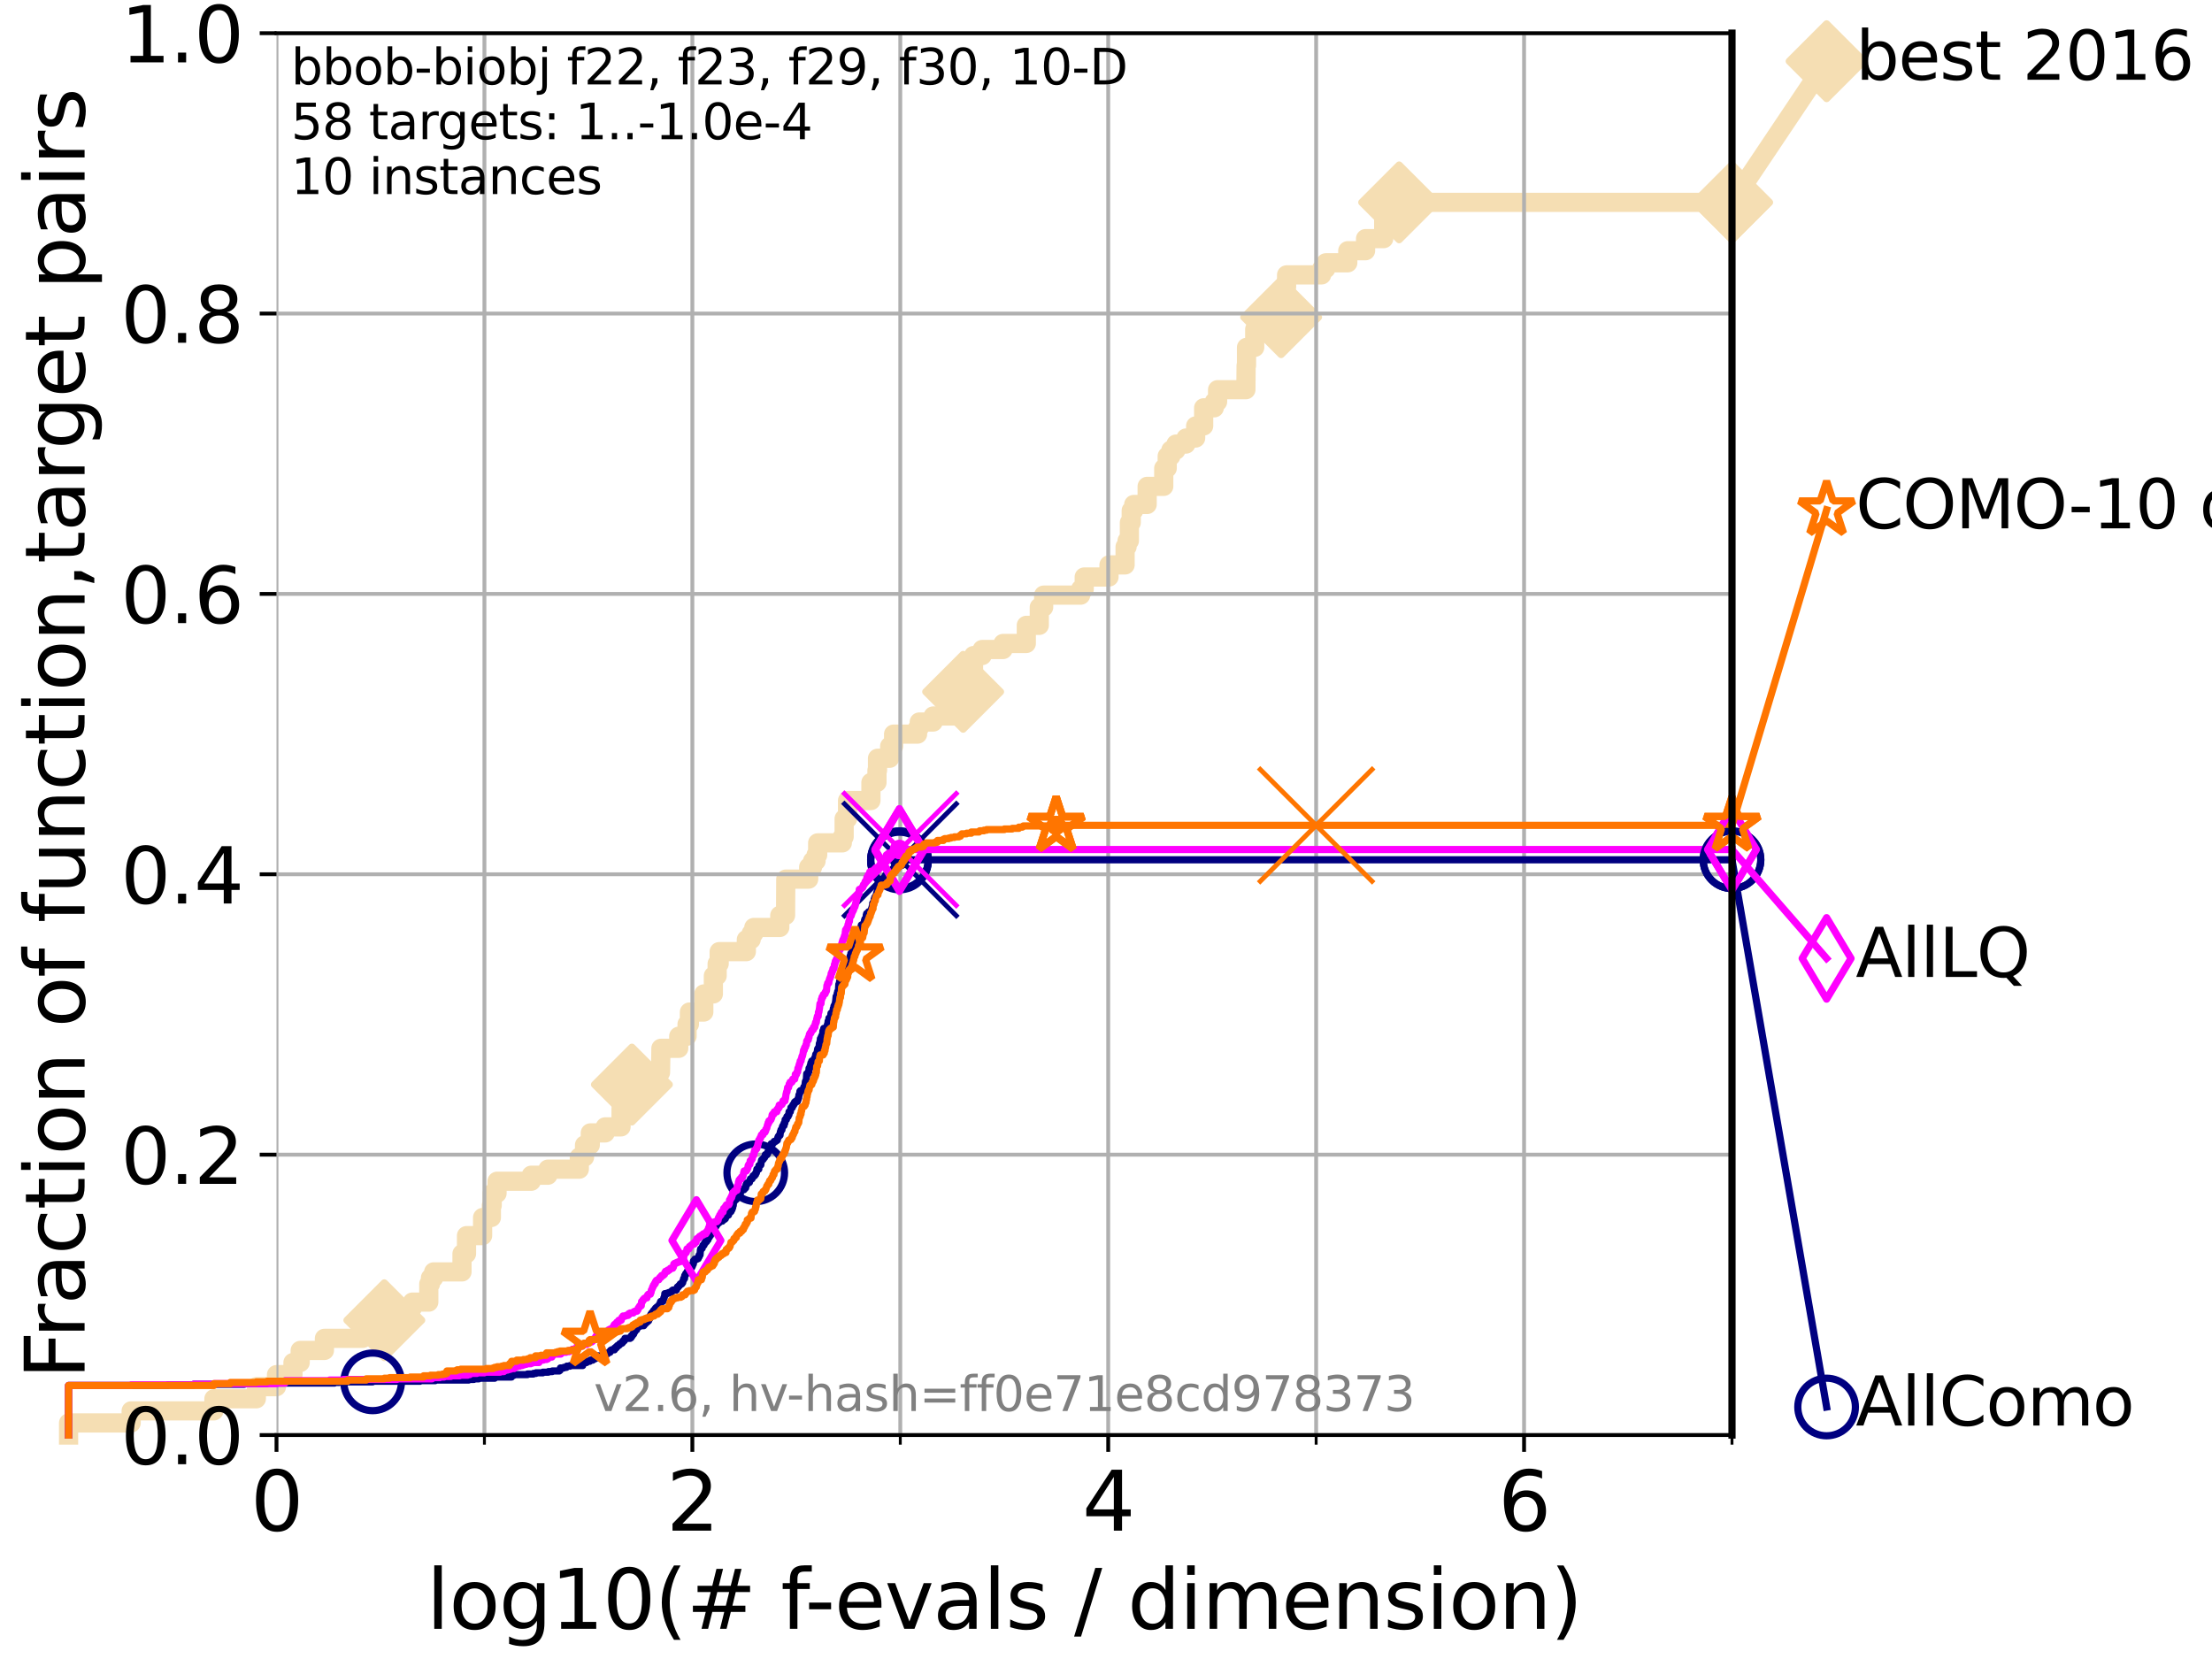 <?xml version="1.0" encoding="utf-8" standalone="no"?>
<!DOCTYPE svg PUBLIC "-//W3C//DTD SVG 1.1//EN"
  "http://www.w3.org/Graphics/SVG/1.1/DTD/svg11.dtd">
<svg xmlns:xlink="http://www.w3.org/1999/xlink" width="460.8pt" height="345.6pt" viewBox="0 0 460.8 345.6" xmlns="http://www.w3.org/2000/svg" version="1.1">
 <defs>
  <style type="text/css">*{stroke-linejoin: round; stroke-linecap: butt}</style>
 </defs>
 <g id="figure_1">
  <g id="patch_1">
   <path d="M 0 345.6 
L 460.8 345.6 
L 460.8 0 
L 0 0 
z
" style="fill: #ffffff"/>
  </g>
  <g id="axes_1">
   <g id="patch_2">
    <path d="M 57.6 298.944 
L 360.806 298.944 
L 360.806 6.912 
L 57.6 6.912 
z
" style="fill: #ffffff"/>
   </g>
   <g id="line2d_1">
    <path d="M 14.285 298.944 
L 14.285 296.426 
L 27.324 296.426 
L 27.324 293.909 
L 44.561 293.909 
L 44.561 291.391 
L 53.402 291.391 
L 53.402 288.874 
L 57.6 288.874 
L 57.6 286.356 
L 61.03 286.356 
L 61.03 283.839 
L 62.535 283.839 
L 62.535 281.321 
L 67.582 281.321 
L 67.582 278.804 
L 75.575 278.804 
L 75.575 276.286 
L 80.06 276.286 
L 80.06 275.028 
L 84.596 275.028 
L 84.596 272.51 
L 85.894 272.51 
L 85.894 271.251 
L 89.324 271.251 
L 89.324 267.475 
L 89.669 267.475 
L 89.669 266.216 
L 90.341 266.216 
L 90.341 264.958 
L 96.241 264.958 
L 96.241 261.181 
L 97.182 261.181 
L 97.182 257.405 
L 100.535 257.405 
L 100.535 253.629 
L 102.363 253.629 
L 102.363 251.111 
L 102.536 251.111 
L 102.536 248.594 
L 103.544 248.594 
L 103.544 246.076 
L 110.675 246.076 
L 110.675 244.817 
L 114.142 244.817 
L 114.142 243.559 
L 120.683 243.559 
L 120.683 241.041 
L 121.769 241.041 
L 121.769 238.524 
L 122.971 238.524 
L 122.971 236.006 
L 126.078 236.006 
L 126.078 234.747 
L 129.376 234.747 
L 129.376 230.971 
L 129.704 230.971 
L 129.704 229.712 
L 131.637 229.712 
L 131.637 225.936 
L 137.141 225.936 
L 137.141 223.418 
L 137.601 223.418 
L 137.681 218.383 
L 141.393 218.383 
L 141.393 215.866 
L 143.126 215.866 
L 143.126 213.348 
L 143.619 213.348 
L 143.619 210.831 
L 146.613 210.831 
L 146.613 207.055 
L 148.608 207.055 
L 148.608 203.278 
L 149.396 203.278 
L 149.396 200.761 
L 149.82 200.761 
L 149.82 198.243 
L 155.475 198.243 
L 155.475 195.726 
L 156.482 195.726 
L 156.482 194.467 
L 157.033 194.467 
L 157.033 193.208 
L 162.442 193.208 
L 162.442 190.691 
L 163.646 190.691 
L 163.693 183.138 
L 168.462 183.138 
L 168.462 180.621 
L 169.274 180.621 
L 169.274 179.362 
L 170.001 179.362 
L 170.001 178.103 
L 170.337 178.103 
L 170.337 175.586 
L 175.478 175.586 
L 175.478 174.327 
L 175.849 174.327 
L 175.849 170.551 
L 176.561 170.551 
L 176.561 166.774 
L 181.429 166.774 
L 181.429 162.998 
L 182.69 162.998 
L 182.69 160.481 
L 182.804 160.481 
L 182.804 157.963 
L 185.337 157.963 
L 185.337 155.446 
L 186.152 155.446 
L 186.152 152.928 
L 191.147 152.928 
L 191.147 151.669 
L 191.495 151.669 
L 191.495 150.41 
L 194.402 150.41 
L 194.402 149.152 
L 199.354 149.152 
L 199.354 145.375 
L 199.7 145.375 
L 199.7 144.117 
L 200.637 144.117 
L 200.637 140.34 
L 202.806 140.34 
L 202.806 136.564 
L 204.604 136.564 
L 204.604 135.305 
L 208.951 135.305 
L 208.951 134.047 
L 213.798 134.047 
L 213.798 130.27 
L 216.503 130.27 
L 216.503 126.494 
L 217.413 126.494 
L 217.413 123.977 
L 225.124 123.977 
L 225.124 122.718 
L 225.862 122.718 
L 225.862 120.2 
L 231.025 120.2 
L 231.025 117.683 
L 234.379 117.683 
L 234.379 113.906 
L 234.792 113.906 
L 234.792 112.648 
L 235.272 112.648 
L 235.272 108.871 
L 235.654 108.871 
L 235.654 106.354 
L 236.172 106.354 
L 236.172 105.095 
L 238.973 105.095 
L 238.973 101.319 
L 242.429 101.319 
L 242.429 97.543 
L 243.153 97.543 
L 243.153 95.025 
L 243.914 95.025 
L 243.914 93.766 
L 244.977 93.766 
L 244.977 92.508 
L 247.058 92.508 
L 247.058 91.249 
L 249.077 91.249 
L 249.077 88.731 
L 250.745 88.731 
L 250.745 84.955 
L 252.958 84.955 
L 252.958 83.696 
L 253.646 83.696 
L 253.646 81.179 
L 259.543 81.179 
L 259.588 76.144 
L 259.671 76.144 
L 259.671 72.367 
L 261.38 72.367 
L 261.38 68.591 
L 263.545 68.591 
L 263.545 66.074 
L 266.882 66.074 
L 266.882 62.297 
L 267.798 62.297 
L 267.798 59.78 
L 268.02 59.78 
L 268.02 57.262 
L 275.319 57.262 
L 275.319 56.004 
L 276.188 56.004 
L 276.188 54.745 
L 280.768 54.745 
L 280.768 52.227 
L 284.473 52.227 
L 284.473 49.71 
L 288.251 49.71 
L 288.251 45.934 
L 291.466 45.934 
L 291.466 42.157 
L 360.806 42.157 
L 360.806 42.157 
" style="fill: none; stroke: #f5deb3; stroke-width: 4; stroke-linecap: square"/>
   </g>
   <g id="line2d_2">
    <defs>
     <path id="m4999c4d4a6" d="M -0 7.778 
L 7.778 0 
L 0 -7.778 
L -7.778 -0 
z
" style="stroke: #f5deb3; stroke-width: 1.5; stroke-linejoin: miter"/>
    </defs>
    <g>
     <use xlink:href="#m4999c4d4a6" x="80.06" y="275.028" style="fill: #f5deb3; stroke: #f5deb3; stroke-width: 1.5; stroke-linejoin: miter"/>
     <use xlink:href="#m4999c4d4a6" x="131.637" y="225.936" style="fill: #f5deb3; stroke: #f5deb3; stroke-width: 1.5; stroke-linejoin: miter"/>
     <use xlink:href="#m4999c4d4a6" x="200.637" y="144.117" style="fill: #f5deb3; stroke: #f5deb3; stroke-width: 1.5; stroke-linejoin: miter"/>
     <use xlink:href="#m4999c4d4a6" x="266.882" y="66.074" style="fill: #f5deb3; stroke: #f5deb3; stroke-width: 1.5; stroke-linejoin: miter"/>
     <use xlink:href="#m4999c4d4a6" x="291.466" y="42.157" style="fill: #f5deb3; stroke: #f5deb3; stroke-width: 1.5; stroke-linejoin: miter"/>
     <use xlink:href="#m4999c4d4a6" x="360.806" y="42.157" style="fill: #f5deb3; stroke: #f5deb3; stroke-width: 1.5; stroke-linejoin: miter"/>
    </g>
   </g>
   <g id="line2d_3">
    <path style="fill: none; stroke: #f5deb3; stroke-width: 4; stroke-linecap: square"/>
    <g/>
   </g>
   <g id="line2d_4">
    <path d="M 360.806 42.157 
L 380.515 12.753 
" style="fill: none; stroke: #f5deb3; stroke-width: 4; stroke-linecap: square"/>
    <g>
     <use xlink:href="#m4999c4d4a6" x="360.806" y="42.157" style="fill: #f5deb3; stroke: #f5deb3; stroke-width: 1.5; stroke-linejoin: miter"/>
     <use xlink:href="#m4999c4d4a6" x="380.515" y="12.753" style="fill: #f5deb3; stroke: #f5deb3; stroke-width: 1.5; stroke-linejoin: miter"/>
    </g>
   </g>
   <g id="matplotlib.axis_1">
    <g id="xtick_1">
     <g id="line2d_5">
      <path d="M 57.6 298.944 
L 57.6 6.912 
" clip-path="url(#p236a89d965)" style="fill: none; stroke: #b0b0b0; stroke-width: 0.8; stroke-linecap: square"/>
     </g>
     <g id="line2d_6">
      <defs>
       <path id="m66bf889ee3" d="M 0 0 
L 0 3.5 
" style="stroke: #000000; stroke-width: 0.8"/>
      </defs>
      <g>
       <use xlink:href="#m66bf889ee3" x="57.6" y="298.944" style="stroke: #000000; stroke-width: 0.8"/>
      </g>
     </g>
     <g id="text_1">
      <!-- 0 -->
      <g transform="translate(52.192 318.861) scale(0.17 -0.17)">
       <defs>
        <path id="DejaVuSans-30" d="M 2034 4250 
Q 1547 4250 1301 3770 
Q 1056 3291 1056 2328 
Q 1056 1369 1301 889 
Q 1547 409 2034 409 
Q 2525 409 2770 889 
Q 3016 1369 3016 2328 
Q 3016 3291 2770 3770 
Q 2525 4250 2034 4250 
z
M 2034 4750 
Q 2819 4750 3233 4129 
Q 3647 3509 3647 2328 
Q 3647 1150 3233 529 
Q 2819 -91 2034 -91 
Q 1250 -91 836 529 
Q 422 1150 422 2328 
Q 422 3509 836 4129 
Q 1250 4750 2034 4750 
z
" transform="scale(0.016)"/>
       </defs>
       <use xlink:href="#DejaVuSans-30"/>
      </g>
     </g>
    </g>
    <g id="xtick_2">
     <g id="line2d_7">
      <path d="M 144.23 298.944 
L 144.23 6.912 
" clip-path="url(#p236a89d965)" style="fill: none; stroke: #b0b0b0; stroke-width: 0.8; stroke-linecap: square"/>
     </g>
     <g id="line2d_8">
      <g>
       <use xlink:href="#m66bf889ee3" x="144.23" y="298.944" style="stroke: #000000; stroke-width: 0.8"/>
      </g>
     </g>
     <g id="text_2">
      <!-- 2 -->
      <g transform="translate(138.822 318.861) scale(0.17 -0.17)">
       <defs>
        <path id="DejaVuSans-32" d="M 1228 531 
L 3431 531 
L 3431 0 
L 469 0 
L 469 531 
Q 828 903 1448 1529 
Q 2069 2156 2228 2338 
Q 2531 2678 2651 2914 
Q 2772 3150 2772 3378 
Q 2772 3750 2511 3984 
Q 2250 4219 1831 4219 
Q 1534 4219 1204 4116 
Q 875 4013 500 3803 
L 500 4441 
Q 881 4594 1212 4672 
Q 1544 4750 1819 4750 
Q 2544 4750 2975 4387 
Q 3406 4025 3406 3419 
Q 3406 3131 3298 2873 
Q 3191 2616 2906 2266 
Q 2828 2175 2409 1742 
Q 1991 1309 1228 531 
z
" transform="scale(0.016)"/>
       </defs>
       <use xlink:href="#DejaVuSans-32"/>
      </g>
     </g>
    </g>
    <g id="xtick_3">
     <g id="line2d_9">
      <path d="M 230.861 298.944 
L 230.861 6.912 
" clip-path="url(#p236a89d965)" style="fill: none; stroke: #b0b0b0; stroke-width: 0.8; stroke-linecap: square"/>
     </g>
     <g id="line2d_10">
      <g>
       <use xlink:href="#m66bf889ee3" x="230.861" y="298.944" style="stroke: #000000; stroke-width: 0.8"/>
      </g>
     </g>
     <g id="text_3">
      <!-- 4 -->
      <g transform="translate(225.453 318.861) scale(0.17 -0.17)">
       <defs>
        <path id="DejaVuSans-34" d="M 2419 4116 
L 825 1625 
L 2419 1625 
L 2419 4116 
z
M 2253 4666 
L 3047 4666 
L 3047 1625 
L 3713 1625 
L 3713 1100 
L 3047 1100 
L 3047 0 
L 2419 0 
L 2419 1100 
L 313 1100 
L 313 1709 
L 2253 4666 
z
" transform="scale(0.016)"/>
       </defs>
       <use xlink:href="#DejaVuSans-34"/>
      </g>
     </g>
    </g>
    <g id="xtick_4">
     <g id="line2d_11">
      <path d="M 317.491 298.944 
L 317.491 6.912 
" clip-path="url(#p236a89d965)" style="fill: none; stroke: #b0b0b0; stroke-width: 0.8; stroke-linecap: square"/>
     </g>
     <g id="line2d_12">
      <g>
       <use xlink:href="#m66bf889ee3" x="317.491" y="298.944" style="stroke: #000000; stroke-width: 0.8"/>
      </g>
     </g>
     <g id="text_4">
      <!-- 6 -->
      <g transform="translate(312.083 318.861) scale(0.17 -0.17)">
       <defs>
        <path id="DejaVuSans-36" d="M 2113 2584 
Q 1688 2584 1439 2293 
Q 1191 2003 1191 1497 
Q 1191 994 1439 701 
Q 1688 409 2113 409 
Q 2538 409 2786 701 
Q 3034 994 3034 1497 
Q 3034 2003 2786 2293 
Q 2538 2584 2113 2584 
z
M 3366 4563 
L 3366 3988 
Q 3128 4100 2886 4159 
Q 2644 4219 2406 4219 
Q 1781 4219 1451 3797 
Q 1122 3375 1075 2522 
Q 1259 2794 1537 2939 
Q 1816 3084 2150 3084 
Q 2853 3084 3261 2657 
Q 3669 2231 3669 1497 
Q 3669 778 3244 343 
Q 2819 -91 2113 -91 
Q 1303 -91 875 529 
Q 447 1150 447 2328 
Q 447 3434 972 4092 
Q 1497 4750 2381 4750 
Q 2619 4750 2861 4703 
Q 3103 4656 3366 4563 
z
" transform="scale(0.016)"/>
       </defs>
       <use xlink:href="#DejaVuSans-36"/>
      </g>
     </g>
    </g>
    <g id="xtick_5">
     <g id="line2d_13">
      <path d="M 100.915 298.944 
L 100.915 6.912 
" clip-path="url(#p236a89d965)" style="fill: none; stroke: #b0b0b0; stroke-width: 0.8; stroke-linecap: square"/>
     </g>
     <g id="line2d_14">
      <defs>
       <path id="m48f72fa58e" d="M 0 0 
L 0 2 
" style="stroke: #000000; stroke-width: 0.6"/>
      </defs>
      <g>
       <use xlink:href="#m48f72fa58e" x="100.915" y="298.944" style="stroke: #000000; stroke-width: 0.6"/>
      </g>
     </g>
    </g>
    <g id="xtick_6">
     <g id="line2d_15">
      <path d="M 187.546 298.944 
L 187.546 6.912 
" clip-path="url(#p236a89d965)" style="fill: none; stroke: #b0b0b0; stroke-width: 0.8; stroke-linecap: square"/>
     </g>
     <g id="line2d_16">
      <g>
       <use xlink:href="#m48f72fa58e" x="187.546" y="298.944" style="stroke: #000000; stroke-width: 0.6"/>
      </g>
     </g>
    </g>
    <g id="xtick_7">
     <g id="line2d_17">
      <path d="M 274.176 298.944 
L 274.176 6.912 
" clip-path="url(#p236a89d965)" style="fill: none; stroke: #b0b0b0; stroke-width: 0.8; stroke-linecap: square"/>
     </g>
     <g id="line2d_18">
      <g>
       <use xlink:href="#m48f72fa58e" x="274.176" y="298.944" style="stroke: #000000; stroke-width: 0.6"/>
      </g>
     </g>
    </g>
    <g id="xtick_8">
     <g id="line2d_19">
      <path d="M 360.806 298.944 
L 360.806 6.912 
" clip-path="url(#p236a89d965)" style="fill: none; stroke: #b0b0b0; stroke-width: 0.8; stroke-linecap: square"/>
     </g>
     <g id="line2d_20">
      <g>
       <use xlink:href="#m48f72fa58e" x="360.806" y="298.944" style="stroke: #000000; stroke-width: 0.6"/>
      </g>
     </g>
    </g>
    <g id="text_5">
     <!-- log10(# f-evals / dimension) -->
     <g transform="translate(88.823 339.314) scale(0.17 -0.17)">
      <defs>
       <path id="DejaVuSans-6c" d="M 603 4863 
L 1178 4863 
L 1178 0 
L 603 0 
L 603 4863 
z
" transform="scale(0.016)"/>
       <path id="DejaVuSans-6f" d="M 1959 3097 
Q 1497 3097 1228 2736 
Q 959 2375 959 1747 
Q 959 1119 1226 758 
Q 1494 397 1959 397 
Q 2419 397 2687 759 
Q 2956 1122 2956 1747 
Q 2956 2369 2687 2733 
Q 2419 3097 1959 3097 
z
M 1959 3584 
Q 2709 3584 3137 3096 
Q 3566 2609 3566 1747 
Q 3566 888 3137 398 
Q 2709 -91 1959 -91 
Q 1206 -91 779 398 
Q 353 888 353 1747 
Q 353 2609 779 3096 
Q 1206 3584 1959 3584 
z
" transform="scale(0.016)"/>
       <path id="DejaVuSans-67" d="M 2906 1791 
Q 2906 2416 2648 2759 
Q 2391 3103 1925 3103 
Q 1463 3103 1205 2759 
Q 947 2416 947 1791 
Q 947 1169 1205 825 
Q 1463 481 1925 481 
Q 2391 481 2648 825 
Q 2906 1169 2906 1791 
z
M 3481 434 
Q 3481 -459 3084 -895 
Q 2688 -1331 1869 -1331 
Q 1566 -1331 1297 -1286 
Q 1028 -1241 775 -1147 
L 775 -588 
Q 1028 -725 1275 -790 
Q 1522 -856 1778 -856 
Q 2344 -856 2625 -561 
Q 2906 -266 2906 331 
L 2906 616 
Q 2728 306 2450 153 
Q 2172 0 1784 0 
Q 1141 0 747 490 
Q 353 981 353 1791 
Q 353 2603 747 3093 
Q 1141 3584 1784 3584 
Q 2172 3584 2450 3431 
Q 2728 3278 2906 2969 
L 2906 3500 
L 3481 3500 
L 3481 434 
z
" transform="scale(0.016)"/>
       <path id="DejaVuSans-31" d="M 794 531 
L 1825 531 
L 1825 4091 
L 703 3866 
L 703 4441 
L 1819 4666 
L 2450 4666 
L 2450 531 
L 3481 531 
L 3481 0 
L 794 0 
L 794 531 
z
" transform="scale(0.016)"/>
       <path id="DejaVuSans-28" d="M 1984 4856 
Q 1566 4138 1362 3434 
Q 1159 2731 1159 2009 
Q 1159 1288 1364 580 
Q 1569 -128 1984 -844 
L 1484 -844 
Q 1016 -109 783 600 
Q 550 1309 550 2009 
Q 550 2706 781 3412 
Q 1013 4119 1484 4856 
L 1984 4856 
z
" transform="scale(0.016)"/>
       <path id="DejaVuSans-23" d="M 3272 2816 
L 2363 2816 
L 2100 1772 
L 3016 1772 
L 3272 2816 
z
M 2803 4594 
L 2478 3297 
L 3391 3297 
L 3719 4594 
L 4219 4594 
L 3897 3297 
L 4872 3297 
L 4872 2816 
L 3775 2816 
L 3519 1772 
L 4513 1772 
L 4513 1294 
L 3397 1294 
L 3072 0 
L 2572 0 
L 2894 1294 
L 1978 1294 
L 1656 0 
L 1153 0 
L 1478 1294 
L 494 1294 
L 494 1772 
L 1594 1772 
L 1856 2816 
L 850 2816 
L 850 3297 
L 1978 3297 
L 2297 4594 
L 2803 4594 
z
" transform="scale(0.016)"/>
       <path id="DejaVuSans-20" transform="scale(0.016)"/>
       <path id="DejaVuSans-66" d="M 2375 4863 
L 2375 4384 
L 1825 4384 
Q 1516 4384 1395 4259 
Q 1275 4134 1275 3809 
L 1275 3500 
L 2222 3500 
L 2222 3053 
L 1275 3053 
L 1275 0 
L 697 0 
L 697 3053 
L 147 3053 
L 147 3500 
L 697 3500 
L 697 3744 
Q 697 4328 969 4595 
Q 1241 4863 1831 4863 
L 2375 4863 
z
" transform="scale(0.016)"/>
       <path id="DejaVuSans-2d" d="M 313 2009 
L 1997 2009 
L 1997 1497 
L 313 1497 
L 313 2009 
z
" transform="scale(0.016)"/>
       <path id="DejaVuSans-65" d="M 3597 1894 
L 3597 1613 
L 953 1613 
Q 991 1019 1311 708 
Q 1631 397 2203 397 
Q 2534 397 2845 478 
Q 3156 559 3463 722 
L 3463 178 
Q 3153 47 2828 -22 
Q 2503 -91 2169 -91 
Q 1331 -91 842 396 
Q 353 884 353 1716 
Q 353 2575 817 3079 
Q 1281 3584 2069 3584 
Q 2775 3584 3186 3129 
Q 3597 2675 3597 1894 
z
M 3022 2063 
Q 3016 2534 2758 2815 
Q 2500 3097 2075 3097 
Q 1594 3097 1305 2825 
Q 1016 2553 972 2059 
L 3022 2063 
z
" transform="scale(0.016)"/>
       <path id="DejaVuSans-76" d="M 191 3500 
L 800 3500 
L 1894 563 
L 2988 3500 
L 3597 3500 
L 2284 0 
L 1503 0 
L 191 3500 
z
" transform="scale(0.016)"/>
       <path id="DejaVuSans-61" d="M 2194 1759 
Q 1497 1759 1228 1600 
Q 959 1441 959 1056 
Q 959 750 1161 570 
Q 1363 391 1709 391 
Q 2188 391 2477 730 
Q 2766 1069 2766 1631 
L 2766 1759 
L 2194 1759 
z
M 3341 1997 
L 3341 0 
L 2766 0 
L 2766 531 
Q 2569 213 2275 61 
Q 1981 -91 1556 -91 
Q 1019 -91 701 211 
Q 384 513 384 1019 
Q 384 1609 779 1909 
Q 1175 2209 1959 2209 
L 2766 2209 
L 2766 2266 
Q 2766 2663 2505 2880 
Q 2244 3097 1772 3097 
Q 1472 3097 1187 3025 
Q 903 2953 641 2809 
L 641 3341 
Q 956 3463 1253 3523 
Q 1550 3584 1831 3584 
Q 2591 3584 2966 3190 
Q 3341 2797 3341 1997 
z
" transform="scale(0.016)"/>
       <path id="DejaVuSans-73" d="M 2834 3397 
L 2834 2853 
Q 2591 2978 2328 3040 
Q 2066 3103 1784 3103 
Q 1356 3103 1142 2972 
Q 928 2841 928 2578 
Q 928 2378 1081 2264 
Q 1234 2150 1697 2047 
L 1894 2003 
Q 2506 1872 2764 1633 
Q 3022 1394 3022 966 
Q 3022 478 2636 193 
Q 2250 -91 1575 -91 
Q 1294 -91 989 -36 
Q 684 19 347 128 
L 347 722 
Q 666 556 975 473 
Q 1284 391 1588 391 
Q 1994 391 2212 530 
Q 2431 669 2431 922 
Q 2431 1156 2273 1281 
Q 2116 1406 1581 1522 
L 1381 1569 
Q 847 1681 609 1914 
Q 372 2147 372 2553 
Q 372 3047 722 3315 
Q 1072 3584 1716 3584 
Q 2034 3584 2315 3537 
Q 2597 3491 2834 3397 
z
" transform="scale(0.016)"/>
       <path id="DejaVuSans-2f" d="M 1625 4666 
L 2156 4666 
L 531 -594 
L 0 -594 
L 1625 4666 
z
" transform="scale(0.016)"/>
       <path id="DejaVuSans-64" d="M 2906 2969 
L 2906 4863 
L 3481 4863 
L 3481 0 
L 2906 0 
L 2906 525 
Q 2725 213 2448 61 
Q 2172 -91 1784 -91 
Q 1150 -91 751 415 
Q 353 922 353 1747 
Q 353 2572 751 3078 
Q 1150 3584 1784 3584 
Q 2172 3584 2448 3432 
Q 2725 3281 2906 2969 
z
M 947 1747 
Q 947 1113 1208 752 
Q 1469 391 1925 391 
Q 2381 391 2643 752 
Q 2906 1113 2906 1747 
Q 2906 2381 2643 2742 
Q 2381 3103 1925 3103 
Q 1469 3103 1208 2742 
Q 947 2381 947 1747 
z
" transform="scale(0.016)"/>
       <path id="DejaVuSans-69" d="M 603 3500 
L 1178 3500 
L 1178 0 
L 603 0 
L 603 3500 
z
M 603 4863 
L 1178 4863 
L 1178 4134 
L 603 4134 
L 603 4863 
z
" transform="scale(0.016)"/>
       <path id="DejaVuSans-6d" d="M 3328 2828 
Q 3544 3216 3844 3400 
Q 4144 3584 4550 3584 
Q 5097 3584 5394 3201 
Q 5691 2819 5691 2113 
L 5691 0 
L 5113 0 
L 5113 2094 
Q 5113 2597 4934 2840 
Q 4756 3084 4391 3084 
Q 3944 3084 3684 2787 
Q 3425 2491 3425 1978 
L 3425 0 
L 2847 0 
L 2847 2094 
Q 2847 2600 2669 2842 
Q 2491 3084 2119 3084 
Q 1678 3084 1418 2786 
Q 1159 2488 1159 1978 
L 1159 0 
L 581 0 
L 581 3500 
L 1159 3500 
L 1159 2956 
Q 1356 3278 1631 3431 
Q 1906 3584 2284 3584 
Q 2666 3584 2933 3390 
Q 3200 3197 3328 2828 
z
" transform="scale(0.016)"/>
       <path id="DejaVuSans-6e" d="M 3513 2113 
L 3513 0 
L 2938 0 
L 2938 2094 
Q 2938 2591 2744 2837 
Q 2550 3084 2163 3084 
Q 1697 3084 1428 2787 
Q 1159 2491 1159 1978 
L 1159 0 
L 581 0 
L 581 3500 
L 1159 3500 
L 1159 2956 
Q 1366 3272 1645 3428 
Q 1925 3584 2291 3584 
Q 2894 3584 3203 3211 
Q 3513 2838 3513 2113 
z
" transform="scale(0.016)"/>
       <path id="DejaVuSans-29" d="M 513 4856 
L 1013 4856 
Q 1481 4119 1714 3412 
Q 1947 2706 1947 2009 
Q 1947 1309 1714 600 
Q 1481 -109 1013 -844 
L 513 -844 
Q 928 -128 1133 580 
Q 1338 1288 1338 2009 
Q 1338 2731 1133 3434 
Q 928 4138 513 4856 
z
" transform="scale(0.016)"/>
      </defs>
      <use xlink:href="#DejaVuSans-6c"/>
      <use xlink:href="#DejaVuSans-6f" x="27.783"/>
      <use xlink:href="#DejaVuSans-67" x="88.965"/>
      <use xlink:href="#DejaVuSans-31" x="152.441"/>
      <use xlink:href="#DejaVuSans-30" x="216.064"/>
      <use xlink:href="#DejaVuSans-28" x="279.688"/>
      <use xlink:href="#DejaVuSans-23" x="318.701"/>
      <use xlink:href="#DejaVuSans-20" x="402.49"/>
      <use xlink:href="#DejaVuSans-66" x="434.277"/>
      <use xlink:href="#DejaVuSans-2d" x="463.982"/>
      <use xlink:href="#DejaVuSans-65" x="500.066"/>
      <use xlink:href="#DejaVuSans-76" x="561.59"/>
      <use xlink:href="#DejaVuSans-61" x="620.77"/>
      <use xlink:href="#DejaVuSans-6c" x="682.049"/>
      <use xlink:href="#DejaVuSans-73" x="709.832"/>
      <use xlink:href="#DejaVuSans-20" x="761.932"/>
      <use xlink:href="#DejaVuSans-2f" x="793.719"/>
      <use xlink:href="#DejaVuSans-20" x="827.41"/>
      <use xlink:href="#DejaVuSans-64" x="859.197"/>
      <use xlink:href="#DejaVuSans-69" x="922.674"/>
      <use xlink:href="#DejaVuSans-6d" x="950.457"/>
      <use xlink:href="#DejaVuSans-65" x="1047.869"/>
      <use xlink:href="#DejaVuSans-6e" x="1109.393"/>
      <use xlink:href="#DejaVuSans-73" x="1172.771"/>
      <use xlink:href="#DejaVuSans-69" x="1224.871"/>
      <use xlink:href="#DejaVuSans-6f" x="1252.654"/>
      <use xlink:href="#DejaVuSans-6e" x="1313.836"/>
      <use xlink:href="#DejaVuSans-29" x="1377.215"/>
     </g>
    </g>
   </g>
   <g id="matplotlib.axis_2">
    <g id="ytick_1">
     <g id="line2d_21">
      <path d="M 57.6 298.944 
L 360.806 298.944 
" clip-path="url(#p236a89d965)" style="fill: none; stroke: #b0b0b0; stroke-width: 0.8; stroke-linecap: square"/>
     </g>
     <g id="line2d_22">
      <defs>
       <path id="m717151781b" d="M 0 0 
L -3.5 0 
" style="stroke: #000000; stroke-width: 0.8"/>
      </defs>
      <g>
       <use xlink:href="#m717151781b" x="57.6" y="298.944" style="stroke: #000000; stroke-width: 0.8"/>
      </g>
     </g>
     <g id="text_6">
      <!-- 0.0 -->
      <g transform="translate(25.155 305.023) scale(0.16 -0.16)">
       <defs>
        <path id="DejaVuSans-2e" d="M 684 794 
L 1344 794 
L 1344 0 
L 684 0 
L 684 794 
z
" transform="scale(0.016)"/>
       </defs>
       <use xlink:href="#DejaVuSans-30"/>
       <use xlink:href="#DejaVuSans-2e" x="63.623"/>
       <use xlink:href="#DejaVuSans-30" x="95.41"/>
      </g>
     </g>
    </g>
    <g id="ytick_2">
     <g id="line2d_23">
      <path d="M 57.6 240.538 
L 360.806 240.538 
" clip-path="url(#p236a89d965)" style="fill: none; stroke: #b0b0b0; stroke-width: 0.8; stroke-linecap: square"/>
     </g>
     <g id="line2d_24">
      <g>
       <use xlink:href="#m717151781b" x="57.6" y="240.538" style="stroke: #000000; stroke-width: 0.8"/>
      </g>
     </g>
     <g id="text_7">
      <!-- 0.2 -->
      <g transform="translate(25.155 246.616) scale(0.16 -0.16)">
       <use xlink:href="#DejaVuSans-30"/>
       <use xlink:href="#DejaVuSans-2e" x="63.623"/>
       <use xlink:href="#DejaVuSans-32" x="95.41"/>
      </g>
     </g>
    </g>
    <g id="ytick_3">
     <g id="line2d_25">
      <path d="M 57.6 182.131 
L 360.806 182.131 
" clip-path="url(#p236a89d965)" style="fill: none; stroke: #b0b0b0; stroke-width: 0.8; stroke-linecap: square"/>
     </g>
     <g id="line2d_26">
      <g>
       <use xlink:href="#m717151781b" x="57.6" y="182.131" style="stroke: #000000; stroke-width: 0.8"/>
      </g>
     </g>
     <g id="text_8">
      <!-- 0.4 -->
      <g transform="translate(25.155 188.21) scale(0.16 -0.16)">
       <use xlink:href="#DejaVuSans-30"/>
       <use xlink:href="#DejaVuSans-2e" x="63.623"/>
       <use xlink:href="#DejaVuSans-34" x="95.41"/>
      </g>
     </g>
    </g>
    <g id="ytick_4">
     <g id="line2d_27">
      <path d="M 57.6 123.725 
L 360.806 123.725 
" clip-path="url(#p236a89d965)" style="fill: none; stroke: #b0b0b0; stroke-width: 0.8; stroke-linecap: square"/>
     </g>
     <g id="line2d_28">
      <g>
       <use xlink:href="#m717151781b" x="57.6" y="123.725" style="stroke: #000000; stroke-width: 0.8"/>
      </g>
     </g>
     <g id="text_9">
      <!-- 0.6 -->
      <g transform="translate(25.155 129.804) scale(0.16 -0.16)">
       <use xlink:href="#DejaVuSans-30"/>
       <use xlink:href="#DejaVuSans-2e" x="63.623"/>
       <use xlink:href="#DejaVuSans-36" x="95.41"/>
      </g>
     </g>
    </g>
    <g id="ytick_5">
     <g id="line2d_29">
      <path d="M 57.6 65.318 
L 360.806 65.318 
" clip-path="url(#p236a89d965)" style="fill: none; stroke: #b0b0b0; stroke-width: 0.8; stroke-linecap: square"/>
     </g>
     <g id="line2d_30">
      <g>
       <use xlink:href="#m717151781b" x="57.6" y="65.318" style="stroke: #000000; stroke-width: 0.8"/>
      </g>
     </g>
     <g id="text_10">
      <!-- 0.8 -->
      <g transform="translate(25.155 71.397) scale(0.16 -0.16)">
       <defs>
        <path id="DejaVuSans-38" d="M 2034 2216 
Q 1584 2216 1326 1975 
Q 1069 1734 1069 1313 
Q 1069 891 1326 650 
Q 1584 409 2034 409 
Q 2484 409 2743 651 
Q 3003 894 3003 1313 
Q 3003 1734 2745 1975 
Q 2488 2216 2034 2216 
z
M 1403 2484 
Q 997 2584 770 2862 
Q 544 3141 544 3541 
Q 544 4100 942 4425 
Q 1341 4750 2034 4750 
Q 2731 4750 3128 4425 
Q 3525 4100 3525 3541 
Q 3525 3141 3298 2862 
Q 3072 2584 2669 2484 
Q 3125 2378 3379 2068 
Q 3634 1759 3634 1313 
Q 3634 634 3220 271 
Q 2806 -91 2034 -91 
Q 1263 -91 848 271 
Q 434 634 434 1313 
Q 434 1759 690 2068 
Q 947 2378 1403 2484 
z
M 1172 3481 
Q 1172 3119 1398 2916 
Q 1625 2713 2034 2713 
Q 2441 2713 2670 2916 
Q 2900 3119 2900 3481 
Q 2900 3844 2670 4047 
Q 2441 4250 2034 4250 
Q 1625 4250 1398 4047 
Q 1172 3844 1172 3481 
z
" transform="scale(0.016)"/>
       </defs>
       <use xlink:href="#DejaVuSans-30"/>
       <use xlink:href="#DejaVuSans-2e" x="63.623"/>
       <use xlink:href="#DejaVuSans-38" x="95.41"/>
      </g>
     </g>
    </g>
    <g id="ytick_6">
     <g id="line2d_31">
      <path d="M 57.6 6.912 
L 360.806 6.912 
" clip-path="url(#p236a89d965)" style="fill: none; stroke: #b0b0b0; stroke-width: 0.8; stroke-linecap: square"/>
     </g>
     <g id="line2d_32">
      <g>
       <use xlink:href="#m717151781b" x="57.6" y="6.912" style="stroke: #000000; stroke-width: 0.8"/>
      </g>
     </g>
     <g id="text_11">
      <!-- 1.0 -->
      <g transform="translate(25.155 12.991) scale(0.16 -0.16)">
       <use xlink:href="#DejaVuSans-31"/>
       <use xlink:href="#DejaVuSans-2e" x="63.623"/>
       <use xlink:href="#DejaVuSans-30" x="95.41"/>
      </g>
     </g>
    </g>
    <g id="text_12">
     <!-- Fraction of function,target pairs -->
     <g transform="translate(17.62 287.313) rotate(-90) scale(0.17 -0.17)">
      <defs>
       <path id="DejaVuSans-46" d="M 628 4666 
L 3309 4666 
L 3309 4134 
L 1259 4134 
L 1259 2759 
L 3109 2759 
L 3109 2228 
L 1259 2228 
L 1259 0 
L 628 0 
L 628 4666 
z
" transform="scale(0.016)"/>
       <path id="DejaVuSans-72" d="M 2631 2963 
Q 2534 3019 2420 3045 
Q 2306 3072 2169 3072 
Q 1681 3072 1420 2755 
Q 1159 2438 1159 1844 
L 1159 0 
L 581 0 
L 581 3500 
L 1159 3500 
L 1159 2956 
Q 1341 3275 1631 3429 
Q 1922 3584 2338 3584 
Q 2397 3584 2469 3576 
Q 2541 3569 2628 3553 
L 2631 2963 
z
" transform="scale(0.016)"/>
       <path id="DejaVuSans-63" d="M 3122 3366 
L 3122 2828 
Q 2878 2963 2633 3030 
Q 2388 3097 2138 3097 
Q 1578 3097 1268 2742 
Q 959 2388 959 1747 
Q 959 1106 1268 751 
Q 1578 397 2138 397 
Q 2388 397 2633 464 
Q 2878 531 3122 666 
L 3122 134 
Q 2881 22 2623 -34 
Q 2366 -91 2075 -91 
Q 1284 -91 818 406 
Q 353 903 353 1747 
Q 353 2603 823 3093 
Q 1294 3584 2113 3584 
Q 2378 3584 2631 3529 
Q 2884 3475 3122 3366 
z
" transform="scale(0.016)"/>
       <path id="DejaVuSans-74" d="M 1172 4494 
L 1172 3500 
L 2356 3500 
L 2356 3053 
L 1172 3053 
L 1172 1153 
Q 1172 725 1289 603 
Q 1406 481 1766 481 
L 2356 481 
L 2356 0 
L 1766 0 
Q 1100 0 847 248 
Q 594 497 594 1153 
L 594 3053 
L 172 3053 
L 172 3500 
L 594 3500 
L 594 4494 
L 1172 4494 
z
" transform="scale(0.016)"/>
       <path id="DejaVuSans-75" d="M 544 1381 
L 544 3500 
L 1119 3500 
L 1119 1403 
Q 1119 906 1312 657 
Q 1506 409 1894 409 
Q 2359 409 2629 706 
Q 2900 1003 2900 1516 
L 2900 3500 
L 3475 3500 
L 3475 0 
L 2900 0 
L 2900 538 
Q 2691 219 2414 64 
Q 2138 -91 1772 -91 
Q 1169 -91 856 284 
Q 544 659 544 1381 
z
M 1991 3584 
L 1991 3584 
z
" transform="scale(0.016)"/>
       <path id="DejaVuSans-2c" d="M 750 794 
L 1409 794 
L 1409 256 
L 897 -744 
L 494 -744 
L 750 256 
L 750 794 
z
" transform="scale(0.016)"/>
       <path id="DejaVuSans-70" d="M 1159 525 
L 1159 -1331 
L 581 -1331 
L 581 3500 
L 1159 3500 
L 1159 2969 
Q 1341 3281 1617 3432 
Q 1894 3584 2278 3584 
Q 2916 3584 3314 3078 
Q 3713 2572 3713 1747 
Q 3713 922 3314 415 
Q 2916 -91 2278 -91 
Q 1894 -91 1617 61 
Q 1341 213 1159 525 
z
M 3116 1747 
Q 3116 2381 2855 2742 
Q 2594 3103 2138 3103 
Q 1681 3103 1420 2742 
Q 1159 2381 1159 1747 
Q 1159 1113 1420 752 
Q 1681 391 2138 391 
Q 2594 391 2855 752 
Q 3116 1113 3116 1747 
z
" transform="scale(0.016)"/>
      </defs>
      <use xlink:href="#DejaVuSans-46"/>
      <use xlink:href="#DejaVuSans-72" x="50.27"/>
      <use xlink:href="#DejaVuSans-61" x="91.383"/>
      <use xlink:href="#DejaVuSans-63" x="152.662"/>
      <use xlink:href="#DejaVuSans-74" x="207.643"/>
      <use xlink:href="#DejaVuSans-69" x="246.852"/>
      <use xlink:href="#DejaVuSans-6f" x="274.635"/>
      <use xlink:href="#DejaVuSans-6e" x="335.816"/>
      <use xlink:href="#DejaVuSans-20" x="399.195"/>
      <use xlink:href="#DejaVuSans-6f" x="430.982"/>
      <use xlink:href="#DejaVuSans-66" x="492.164"/>
      <use xlink:href="#DejaVuSans-20" x="527.369"/>
      <use xlink:href="#DejaVuSans-66" x="559.156"/>
      <use xlink:href="#DejaVuSans-75" x="594.361"/>
      <use xlink:href="#DejaVuSans-6e" x="657.74"/>
      <use xlink:href="#DejaVuSans-63" x="721.119"/>
      <use xlink:href="#DejaVuSans-74" x="776.1"/>
      <use xlink:href="#DejaVuSans-69" x="815.309"/>
      <use xlink:href="#DejaVuSans-6f" x="843.092"/>
      <use xlink:href="#DejaVuSans-6e" x="904.273"/>
      <use xlink:href="#DejaVuSans-2c" x="967.652"/>
      <use xlink:href="#DejaVuSans-74" x="999.439"/>
      <use xlink:href="#DejaVuSans-61" x="1038.648"/>
      <use xlink:href="#DejaVuSans-72" x="1099.928"/>
      <use xlink:href="#DejaVuSans-67" x="1139.291"/>
      <use xlink:href="#DejaVuSans-65" x="1202.768"/>
      <use xlink:href="#DejaVuSans-74" x="1264.291"/>
      <use xlink:href="#DejaVuSans-20" x="1303.5"/>
      <use xlink:href="#DejaVuSans-70" x="1335.287"/>
      <use xlink:href="#DejaVuSans-61" x="1398.764"/>
      <use xlink:href="#DejaVuSans-69" x="1460.043"/>
      <use xlink:href="#DejaVuSans-72" x="1487.826"/>
      <use xlink:href="#DejaVuSans-73" x="1528.939"/>
     </g>
    </g>
   </g>
   <g id="line2d_33">
    <defs>
     <path id="m4c040c53a6" d="M 0 1.5 
C 0.398 1.5 0.779 1.342 1.061 1.061 
C 1.342 0.779 1.5 0.398 1.5 0 
C 1.5 -0.398 1.342 -0.779 1.061 -1.061 
C 0.779 -1.342 0.398 -1.5 0 -1.5 
C -0.398 -1.5 -0.779 -1.342 -1.061 -1.061 
C -1.342 -0.779 -1.5 -0.398 -1.5 0 
C -1.5 0.398 -1.342 0.779 -1.061 1.061 
C -0.779 1.342 -0.398 1.5 0 1.5 
z
" style="stroke: #f5deb3"/>
    </defs>
    <g>
     <use xlink:href="#m4c040c53a6" x="291.466" y="42.157" style="fill: #f5deb3; stroke: #f5deb3"/>
     <use xlink:href="#m4c040c53a6" x="291.466" y="42.157" style="fill: #f5deb3; stroke: #f5deb3"/>
    </g>
   </g>
   <g id="line2d_34">
    <defs>
     <path id="mf267bea695" d="M 0 1.5 
C 0.398 1.5 0.779 1.342 1.061 1.061 
C 1.342 0.779 1.5 0.398 1.5 0 
C 1.5 -0.398 1.342 -0.779 1.061 -1.061 
C 0.779 -1.342 0.398 -1.5 0 -1.5 
C -0.398 -1.5 -0.779 -1.342 -1.061 -1.061 
C -1.342 -0.779 -1.5 -0.398 -1.5 0 
C -1.5 0.398 -1.342 0.779 -1.061 1.061 
C -0.779 1.342 -0.398 1.5 0 1.5 
z
" style="stroke: #000080"/>
    </defs>
    <g>
     <use xlink:href="#mf267bea695" x="187.377" y="179.11" style="fill: #000080; stroke: #000080"/>
     <use xlink:href="#mf267bea695" x="187.377" y="179.11" style="fill: #000080; stroke: #000080"/>
    </g>
   </g>
   <g id="line2d_35">
    <path d="M 14.285 298.944 
L 14.285 288.622 
L 34.951 288.622 
L 34.951 288.496 
L 40.363 288.496 
L 40.363 288.37 
L 50.89 288.37 
L 50.89 288.245 
L 55.618 288.245 
L 55.618 288.119 
L 69.674 288.119 
L 69.674 287.993 
L 70.639 287.993 
L 70.639 287.867 
L 77.629 287.867 
L 77.629 287.741 
L 87.496 287.741 
L 87.496 287.615 
L 90.668 287.615 
L 90.668 287.489 
L 97.635 287.489 
L 97.635 287.363 
L 98.723 287.363 
L 98.723 287.238 
L 99.751 287.238 
L 99.751 287.112 
L 103.047 287.112 
L 103.047 286.986 
L 103.214 286.986 
L 103.214 286.86 
L 106.561 286.86 
L 106.561 286.482 
L 107.11 286.482 
L 107.11 286.356 
L 109.874 286.356 
L 109.874 286.231 
L 111.117 286.231 
L 111.117 286.105 
L 111.656 286.105 
L 111.656 285.979 
L 113.088 285.979 
L 113.088 285.853 
L 114.234 285.853 
L 114.234 285.727 
L 115.051 285.727 
L 115.051 285.601 
L 116.502 285.601 
L 116.502 285.475 
L 116.665 285.475 
L 116.746 284.972 
L 117.462 284.972 
L 117.462 284.846 
L 118.001 284.846 
L 118.077 284.594 
L 118.745 284.594 
L 118.745 284.468 
L 121.393 284.468 
L 121.456 284.091 
L 121.519 284.091 
L 121.519 283.965 
L 121.644 283.965 
L 121.644 283.839 
L 122.199 283.839 
L 122.259 283.587 
L 122.855 283.587 
L 122.855 283.461 
L 122.971 283.461 
L 122.971 283.335 
L 123.488 283.335 
L 123.488 283.21 
L 123.601 283.21 
L 123.601 283.084 
L 123.936 283.084 
L 123.936 282.958 
L 124.156 282.958 
L 124.265 282.58 
L 124.642 282.58 
L 124.642 282.454 
L 125.374 282.454 
L 125.374 282.328 
L 125.578 282.328 
L 125.578 282.203 
L 126.323 282.203 
L 126.323 282.077 
L 126.469 282.077 
L 126.469 281.951 
L 126.614 281.951 
L 126.614 281.825 
L 126.804 281.825 
L 126.804 281.699 
L 127.087 281.699 
L 127.181 281.321 
L 127.366 281.321 
L 127.366 281.196 
L 128.001 281.196 
L 128.045 280.818 
L 128.354 280.818 
L 128.354 280.566 
L 128.571 280.566 
L 128.615 280.314 
L 128.872 280.314 
L 128.872 280.188 
L 129.041 280.188 
L 129.083 279.937 
L 129.293 279.937 
L 129.293 279.811 
L 129.582 279.811 
L 129.582 279.685 
L 129.704 279.685 
L 129.704 279.433 
L 129.826 279.433 
L 129.826 279.307 
L 130.067 279.307 
L 130.147 278.93 
L 130.187 278.93 
L 130.187 278.804 
L 131.266 278.804 
L 131.266 278.678 
L 131.453 278.678 
L 131.49 278.3 
L 131.711 278.3 
L 131.711 278.049 
L 131.857 278.049 
L 131.857 277.923 
L 132.001 277.923 
L 132.001 277.545 
L 132.181 277.545 
L 132.287 277.042 
L 132.604 277.042 
L 132.709 276.664 
L 132.812 276.664 
L 132.916 276.412 
L 133.052 276.412 
L 133.052 276.286 
L 133.357 276.286 
L 133.357 276.16 
L 134.113 276.16 
L 134.209 275.783 
L 134.432 275.783 
L 134.527 275.531 
L 134.621 275.531 
L 134.621 275.405 
L 134.839 275.405 
L 134.932 275.153 
L 135.116 275.153 
L 135.177 274.776 
L 135.298 274.776 
L 135.359 274.524 
L 135.449 274.524 
L 135.479 274.021 
L 135.569 274.021 
L 135.598 273.769 
L 135.717 273.769 
L 135.776 273.517 
L 135.894 273.517 
L 135.894 273.391 
L 136.069 273.391 
L 136.156 273.014 
L 136.271 273.014 
L 136.271 272.888 
L 136.442 272.888 
L 136.528 272.636 
L 136.556 272.636 
L 136.556 272.51 
L 136.753 272.51 
L 136.837 272.258 
L 137.058 272.258 
L 137.058 272.132 
L 137.196 272.132 
L 137.196 272.007 
L 137.332 272.007 
L 137.332 271.755 
L 137.467 271.755 
L 137.574 271.251 
L 137.628 271.251 
L 137.628 271.125 
L 138.077 271.125 
L 138.077 270.874 
L 138.207 270.874 
L 138.284 270.37 
L 138.362 270.37 
L 138.413 269.993 
L 138.49 269.993 
L 138.49 269.489 
L 139.018 269.489 
L 139.018 269.363 
L 139.363 269.363 
L 139.363 269.237 
L 139.844 269.237 
L 139.844 269.111 
L 139.962 269.111 
L 139.986 268.86 
L 140.173 268.86 
L 140.173 268.734 
L 140.906 268.734 
L 140.928 268.482 
L 141.018 268.482 
L 141.107 268.104 
L 141.327 268.104 
L 141.393 267.853 
L 141.524 267.853 
L 141.524 267.727 
L 141.654 267.727 
L 141.697 267.475 
L 142.017 267.475 
L 142.017 267.223 
L 142.207 267.223 
L 142.311 266.72 
L 142.373 266.72 
L 142.415 266.342 
L 142.6 266.342 
L 142.641 265.713 
L 142.743 265.713 
L 142.845 265.335 
L 143.006 265.335 
L 143.046 265.083 
L 143.186 265.083 
L 143.186 264.832 
L 143.325 264.832 
L 143.404 264.454 
L 143.619 264.454 
L 143.657 264.202 
L 143.773 264.202 
L 143.773 264.076 
L 143.927 264.076 
L 143.927 263.951 
L 144.155 263.951 
L 144.212 263.699 
L 144.268 263.699 
L 144.287 263.321 
L 144.436 263.321 
L 144.455 262.692 
L 144.658 262.692 
L 144.75 262.314 
L 145.184 262.314 
L 145.184 262.188 
L 145.45 262.188 
L 145.486 261.811 
L 145.643 261.811 
L 145.643 261.433 
L 145.834 261.433 
L 145.903 260.426 
L 145.955 260.426 
L 145.955 260.174 
L 146.16 260.174 
L 146.16 260.048 
L 146.278 260.048 
L 146.329 259.671 
L 146.396 259.671 
L 146.429 259.419 
L 146.646 259.419 
L 146.646 259.167 
L 146.761 259.167 
L 146.794 258.915 
L 146.941 258.915 
L 146.941 258.664 
L 147.184 258.664 
L 147.184 258.286 
L 147.471 258.286 
L 147.534 257.783 
L 147.738 257.783 
L 147.816 257.405 
L 147.987 257.405 
L 148.002 257.027 
L 148.186 257.027 
L 148.186 256.776 
L 148.428 256.776 
L 148.488 256.524 
L 148.652 256.524 
L 148.667 256.146 
L 148.815 256.146 
L 148.918 255.894 
L 148.962 255.894 
L 148.977 255.517 
L 149.137 255.517 
L 149.166 255.265 
L 149.296 255.265 
L 149.324 255.013 
L 149.453 255.013 
L 149.496 254.762 
L 149.764 254.762 
L 149.764 254.51 
L 149.918 254.51 
L 149.918 254.384 
L 150.479 254.384 
L 150.479 254.132 
L 150.721 254.132 
L 150.721 254.006 
L 150.959 254.006 
L 150.959 253.88 
L 151.103 253.88 
L 151.142 253.503 
L 151.285 253.503 
L 151.388 253.251 
L 151.529 253.251 
L 151.529 253.125 
L 151.757 253.125 
L 151.808 252.622 
L 151.945 252.622 
L 151.945 252.496 
L 152.169 252.496 
L 152.169 252.37 
L 152.292 252.37 
L 152.365 251.992 
L 152.487 251.992 
L 152.547 251.615 
L 152.62 251.615 
L 152.704 251.111 
L 152.752 251.111 
L 152.811 250.23 
L 153.013 250.23 
L 153.013 249.978 
L 153.201 249.978 
L 153.201 249.852 
L 153.398 249.852 
L 153.398 249.349 
L 153.889 249.349 
L 153.9 248.845 
L 154.023 248.845 
L 154.023 248.72 
L 154.223 248.72 
L 154.279 248.09 
L 154.41 248.09 
L 154.41 247.838 
L 154.982 247.838 
L 154.982 247.587 
L 155.214 247.587 
L 155.214 247.461 
L 155.329 247.461 
L 155.413 246.831 
L 155.557 246.831 
L 155.557 246.454 
L 155.894 246.454 
L 155.894 246.328 
L 156.116 246.328 
L 156.225 245.824 
L 156.334 245.824 
L 156.334 245.573 
L 156.658 245.573 
L 156.764 245.195 
L 156.88 245.195 
L 156.88 244.943 
L 157.185 244.943 
L 157.185 244.692 
L 157.391 244.692 
L 157.438 244.314 
L 157.577 244.314 
L 157.67 243.559 
L 158.071 243.559 
L 158.098 242.803 
L 158.295 242.803 
L 158.295 242.677 
L 158.49 242.677 
L 158.586 241.922 
L 158.648 241.922 
L 158.648 241.67 
L 158.778 241.67 
L 158.778 241.545 
L 158.968 241.545 
L 159.028 241.293 
L 159.139 241.293 
L 159.139 241.167 
L 159.258 241.167 
L 159.343 240.915 
L 159.401 240.915 
L 159.435 240.538 
L 159.8 240.538 
L 159.809 240.286 
L 159.923 240.286 
L 159.923 240.034 
L 160.062 240.034 
L 160.078 239.656 
L 160.247 239.656 
L 160.335 239.279 
L 160.447 239.279 
L 160.51 238.901 
L 160.566 238.901 
L 160.652 238.272 
L 161.003 238.272 
L 161.11 238.02 
L 161.217 238.02 
L 161.278 237.768 
L 161.595 237.768 
L 161.595 237.642 
L 161.773 237.642 
L 161.773 237.517 
L 161.935 237.517 
L 162.016 237.013 
L 162.06 237.013 
L 162.111 236.761 
L 162.256 236.761 
L 162.284 236.51 
L 162.492 236.51 
L 162.57 235.754 
L 162.648 235.754 
L 162.691 235.377 
L 162.887 235.377 
L 162.978 234.747 
L 162.998 234.747 
L 163.088 234.496 
L 163.322 234.496 
L 163.335 233.992 
L 163.485 233.992 
L 163.559 233.237 
L 163.82 233.237 
L 163.925 232.607 
L 164.168 232.607 
L 164.214 232.23 
L 164.356 232.23 
L 164.369 231.6 
L 164.638 231.6 
L 164.727 231.097 
L 164.752 231.097 
L 164.771 230.719 
L 165.053 230.719 
L 165.146 230.216 
L 165.325 230.216 
L 165.325 229.964 
L 165.49 229.964 
L 165.526 229.586 
L 165.671 229.586 
L 165.671 229.461 
L 166.105 229.461 
L 166.117 229.083 
L 166.246 229.083 
L 166.304 228.705 
L 166.374 228.705 
L 166.437 228.076 
L 166.495 228.076 
L 166.599 227.698 
L 166.627 227.698 
L 166.644 227.321 
L 166.758 227.321 
L 166.758 227.195 
L 167.118 227.195 
L 167.118 227.069 
L 167.367 227.069 
L 167.455 226.44 
L 167.553 226.44 
L 167.553 226.314 
L 167.667 226.314 
L 167.775 225.307 
L 167.824 225.307 
L 167.824 225.181 
L 167.963 225.181 
L 168.053 223.67 
L 168.358 223.67 
L 168.374 223.293 
L 168.483 223.293 
L 168.54 222.537 
L 168.71 222.537 
L 168.766 222.034 
L 168.822 222.034 
L 168.878 221.656 
L 168.933 221.656 
L 168.933 221.404 
L 169.06 221.404 
L 169.1 221.027 
L 169.511 221.027 
L 169.511 220.775 
L 169.673 220.775 
L 169.697 220.397 
L 169.823 220.397 
L 169.934 219.642 
L 170.12 219.642 
L 170.214 219.139 
L 170.248 219.139 
L 170.328 218.509 
L 170.482 218.509 
L 170.482 218.258 
L 170.635 218.258 
L 170.686 217.376 
L 170.759 217.376 
L 170.837 216.873 
L 170.888 216.873 
L 170.901 216.369 
L 171.074 216.369 
L 171.087 215.992 
L 171.195 215.992 
L 171.195 215.74 
L 171.352 215.74 
L 171.431 214.733 
L 171.507 214.733 
L 171.603 214.23 
L 172.196 214.23 
L 172.289 213.726 
L 172.323 213.726 
L 172.386 213.348 
L 172.457 213.348 
L 172.512 212.719 
L 172.645 212.719 
L 172.687 212.09 
L 172.926 212.09 
L 173.003 211.712 
L 173.04 211.712 
L 173.109 211.083 
L 173.418 211.083 
L 173.498 210.579 
L 173.565 210.579 
L 173.597 210.076 
L 173.691 210.076 
L 173.735 209.572 
L 173.805 209.572 
L 173.863 209.32 
L 173.964 209.32 
L 174.073 208.565 
L 174.08 208.565 
L 174.184 207.558 
L 174.348 207.558 
L 174.405 206.929 
L 174.465 206.929 
L 174.499 206.551 
L 174.649 206.551 
L 174.742 205.041 
L 174.849 205.041 
L 174.905 204.411 
L 175.143 204.411 
L 175.237 204.159 
L 175.324 204.159 
L 175.385 203.782 
L 175.765 203.782 
L 175.804 203.404 
L 175.898 203.404 
L 175.898 203.152 
L 176.017 203.152 
L 176.11 202.649 
L 176.134 202.649 
L 176.145 202.02 
L 176.262 202.02 
L 176.357 201.642 
L 176.385 201.642 
L 176.48 201.264 
L 176.537 201.264 
L 176.591 200.887 
L 176.699 200.887 
L 176.782 200.383 
L 176.912 200.383 
L 177.004 199.628 
L 177.083 199.628 
L 177.106 199.124 
L 177.217 199.124 
L 177.253 198.621 
L 177.379 198.621 
L 177.457 198.369 
L 177.502 198.369 
L 177.598 197.488 
L 177.766 197.488 
L 177.851 196.985 
L 177.92 196.985 
L 177.92 196.733 
L 178.092 196.733 
L 178.167 196.355 
L 178.269 196.355 
L 178.269 196.103 
L 178.501 196.103 
L 178.523 195.474 
L 178.677 195.474 
L 178.77 194.719 
L 178.863 194.719 
L 178.934 194.341 
L 179.044 194.341 
L 179.1 193.838 
L 179.159 193.838 
L 179.247 193.46 
L 179.273 193.46 
L 179.326 193.082 
L 179.404 193.082 
L 179.43 192.705 
L 179.646 192.705 
L 179.646 192.579 
L 179.882 192.579 
L 179.882 192.453 
L 180.006 192.453 
L 180.096 191.698 
L 180.182 191.698 
L 180.182 191.446 
L 180.398 191.446 
L 180.472 190.565 
L 180.543 190.565 
L 180.543 190.313 
L 180.935 190.313 
L 180.941 189.936 
L 181.369 189.936 
L 181.416 189.684 
L 181.491 189.684 
L 181.584 189.18 
L 181.656 189.18 
L 181.726 188.677 
L 181.795 188.677 
L 181.795 188.173 
L 181.942 188.173 
L 182.005 187.796 
L 182.081 187.796 
L 182.111 187.292 
L 182.206 187.292 
L 182.239 186.914 
L 182.363 186.914 
L 182.462 186.537 
L 182.546 186.537 
L 182.656 185.907 
L 182.687 185.907 
L 182.748 185.656 
L 182.833 185.656 
L 182.845 185.278 
L 182.949 185.278 
L 183.025 184.775 
L 183.216 184.775 
L 183.322 184.145 
L 183.395 184.145 
L 183.423 183.893 
L 183.582 183.893 
L 183.582 183.642 
L 183.72 183.642 
L 183.72 183.39 
L 183.984 183.39 
L 184.004 183.012 
L 184.223 183.012 
L 184.223 182.886 
L 184.335 182.886 
L 184.426 182.383 
L 184.671 182.383 
L 184.671 182.131 
L 185.132 182.131 
L 185.239 181.879 
L 185.425 181.879 
L 185.495 181.502 
L 185.732 181.502 
L 185.732 181.376 
L 185.883 181.376 
L 185.883 181.124 
L 186.075 181.124 
L 186.075 180.998 
L 186.269 180.998 
L 186.281 180.621 
L 186.404 180.621 
L 186.414 180.369 
L 186.63 180.369 
L 186.677 179.991 
L 186.77 179.991 
L 186.864 179.74 
L 187.044 179.74 
L 187.102 179.362 
L 187.377 179.362 
L 187.377 179.11 
L 360.806 179.11 
L 360.806 179.11 
" style="fill: none; stroke: #000080; stroke-width: 1.5; stroke-linecap: square"/>
   </g>
   <g id="line2d_36">
    <defs>
     <path id="m37b7168052" d="M 0 6 
C 1.591 6 3.117 5.368 4.243 4.243 
C 5.368 3.117 6 1.591 6 0 
C 6 -1.591 5.368 -3.117 4.243 -4.243 
C 3.117 -5.368 1.591 -6 0 -6 
C -1.591 -6 -3.117 -5.368 -4.243 -4.243 
C -5.368 -3.117 -6 -1.591 -6 0 
C -6 1.591 -5.368 3.117 -4.243 4.243 
C -3.117 5.368 -1.591 6 0 6 
z
" style="stroke: #000080; stroke-width: 1.5"/>
    </defs>
    <g>
     <use xlink:href="#m37b7168052" x="77.629" y="287.867" style="fill-opacity: 0; stroke: #000080; stroke-width: 1.5"/>
     <use xlink:href="#m37b7168052" x="157.438" y="244.314" style="fill-opacity: 0; stroke: #000080; stroke-width: 1.5"/>
     <use xlink:href="#m37b7168052" x="187.377" y="179.362" style="fill-opacity: 0; stroke: #000080; stroke-width: 1.5"/>
     <use xlink:href="#m37b7168052" x="187.377" y="179.11" style="fill-opacity: 0; stroke: #000080; stroke-width: 1.5"/>
     <use xlink:href="#m37b7168052" x="187.377" y="179.11" style="fill-opacity: 0; stroke: #000080; stroke-width: 1.5"/>
     <use xlink:href="#m37b7168052" x="360.806" y="179.11" style="fill-opacity: 0; stroke: #000080; stroke-width: 1.5"/>
    </g>
   </g>
   <g id="line2d_37">
    <path style="fill: none; stroke: #000080; stroke-width: 1.5; stroke-linecap: square"/>
    <g/>
   </g>
   <g id="line2d_38">
    <path d="M 187.563 179.11 
" clip-path="url(#p236a89d965)" style="fill: none; stroke: #000080; stroke-width: 1.5; stroke-linecap: square"/>
    <defs>
     <path id="m0623831ea9" d="M -12 12 
L 12 -12 
M -12 -12 
L 12 12 
" style="stroke: #000080"/>
    </defs>
    <g clip-path="url(#p236a89d965)">
     <use xlink:href="#m0623831ea9" x="187.563" y="179.11" style="fill: #000080; stroke: #000080"/>
    </g>
   </g>
   <g id="line2d_39">
    <defs>
     <path id="m3a1c8495de" d="M 0 1.5 
C 0.398 1.5 0.779 1.342 1.061 1.061 
C 1.342 0.779 1.5 0.398 1.5 0 
C 1.5 -0.398 1.342 -0.779 1.061 -1.061 
C 0.779 -1.342 0.398 -1.5 0 -1.5 
C -0.398 -1.5 -0.779 -1.342 -1.061 -1.061 
C -1.342 -0.779 -1.5 -0.398 -1.5 0 
C -1.5 0.398 -1.342 0.779 -1.061 1.061 
C -0.779 1.342 -0.398 1.5 0 1.5 
z
" style="stroke: #ff00ff"/>
    </defs>
    <g>
     <use xlink:href="#m3a1c8495de" x="187.364" y="176.97" style="fill: #ff00ff; stroke: #ff00ff"/>
     <use xlink:href="#m3a1c8495de" x="187.364" y="176.97" style="fill: #ff00ff; stroke: #ff00ff"/>
    </g>
   </g>
   <g id="line2d_40">
    <path d="M 14.285 298.944 
L 14.285 288.622 
L 27.324 288.622 
L 27.324 288.496 
L 40.363 288.496 
L 40.363 288.37 
L 44.561 288.37 
L 44.561 288.245 
L 57.6 288.245 
L 57.6 288.119 
L 59.393 288.119 
L 59.393 287.615 
L 68.657 287.615 
L 68.657 287.489 
L 71.557 287.489 
L 71.557 287.363 
L 82.713 287.363 
L 82.713 287.238 
L 90.008 287.238 
L 90.008 286.986 
L 91.617 286.986 
L 91.617 286.86 
L 92.52 286.86 
L 92.52 286.734 
L 93.935 286.734 
L 93.935 286.608 
L 95.753 286.608 
L 95.753 286.482 
L 97.41 286.482 
L 97.41 286.356 
L 97.858 286.356 
L 97.858 286.105 
L 99.347 286.105 
L 99.347 285.979 
L 100.915 285.979 
L 100.915 285.853 
L 104.188 285.853 
L 104.188 285.727 
L 104.962 285.727 
L 104.962 285.601 
L 105.113 285.601 
L 105.113 285.475 
L 105.263 285.475 
L 105.263 285.349 
L 105.995 285.349 
L 105.995 285.224 
L 106.421 285.224 
L 106.421 285.098 
L 107.11 285.098 
L 107.11 284.846 
L 107.245 284.846 
L 107.245 284.72 
L 107.775 284.72 
L 107.775 284.594 
L 108.29 284.594 
L 108.29 284.468 
L 108.792 284.468 
L 108.792 284.342 
L 109.159 284.342 
L 109.159 284.217 
L 109.639 284.217 
L 109.639 284.091 
L 110.562 284.091 
L 110.562 283.965 
L 110.897 283.965 
L 110.897 283.839 
L 112.283 283.839 
L 112.283 283.461 
L 112.589 283.461 
L 112.589 283.335 
L 113.186 283.335 
L 113.186 283.21 
L 113.86 283.21 
L 113.86 283.084 
L 114.142 283.084 
L 114.234 282.832 
L 114.419 282.832 
L 114.419 282.706 
L 114.962 282.706 
L 114.962 282.454 
L 115.139 282.454 
L 115.227 282.203 
L 115.402 282.203 
L 115.402 282.077 
L 116.827 282.077 
L 116.908 281.825 
L 116.988 281.825 
L 116.988 281.699 
L 117.925 281.699 
L 117.925 281.573 
L 118.598 281.573 
L 118.672 281.321 
L 119.177 281.321 
L 119.248 281.07 
L 119.876 281.07 
L 119.876 280.944 
L 120.149 280.944 
L 120.217 280.44 
L 121.266 280.44 
L 121.329 280.063 
L 122.199 280.063 
L 122.199 279.937 
L 122.44 279.937 
L 122.44 279.685 
L 122.796 279.685 
L 122.796 279.559 
L 123.26 279.559 
L 123.26 279.433 
L 123.432 279.433 
L 123.488 279.056 
L 123.658 279.056 
L 123.658 278.93 
L 123.825 278.93 
L 123.825 278.804 
L 124.102 278.804 
L 124.102 278.426 
L 124.265 278.426 
L 124.32 278.049 
L 124.428 278.049 
L 124.428 277.923 
L 125.219 277.923 
L 125.322 277.671 
L 125.679 277.671 
L 125.679 277.545 
L 126.275 277.545 
L 126.275 277.419 
L 126.757 277.419 
L 126.757 277.042 
L 126.994 277.042 
L 126.994 276.916 
L 127.504 276.916 
L 127.595 276.538 
L 127.867 276.538 
L 127.911 276.035 
L 128.001 276.035 
L 128.001 275.909 
L 128.266 275.909 
L 128.31 275.657 
L 128.441 275.657 
L 128.528 275.405 
L 128.872 275.405 
L 128.914 275.028 
L 129.417 275.028 
L 129.5 274.65 
L 129.541 274.65 
L 129.582 274.398 
L 129.786 274.398 
L 129.786 274.146 
L 130.384 274.146 
L 130.384 274.021 
L 130.85 274.021 
L 130.85 273.895 
L 131.002 273.895 
L 131.002 273.643 
L 131.266 273.643 
L 131.266 273.517 
L 131.929 273.517 
L 132.001 273.265 
L 132.252 273.265 
L 132.252 273.139 
L 132.709 273.139 
L 132.743 272.888 
L 132.881 272.888 
L 132.95 272.51 
L 133.018 272.51 
L 133.12 272.258 
L 133.289 272.258 
L 133.289 272.007 
L 133.59 272.007 
L 133.656 271.125 
L 133.853 271.125 
L 133.951 270.748 
L 134.113 270.748 
L 134.177 270.496 
L 134.368 270.496 
L 134.368 270.37 
L 134.777 270.37 
L 134.87 269.867 
L 134.932 269.867 
L 134.932 269.741 
L 135.055 269.741 
L 135.055 269.615 
L 135.479 269.615 
L 135.539 269.237 
L 135.628 269.237 
L 135.688 268.734 
L 135.747 268.734 
L 135.835 268.482 
L 135.864 268.482 
L 135.952 268.104 
L 136.04 268.104 
L 136.127 267.727 
L 136.213 267.727 
L 136.213 267.601 
L 136.357 267.601 
L 136.357 267.349 
L 136.528 267.349 
L 136.556 266.972 
L 136.669 266.972 
L 136.725 266.72 
L 136.948 266.72 
L 136.948 266.594 
L 137.25 266.594 
L 137.359 266.342 
L 137.386 266.342 
L 137.467 266.09 
L 137.708 266.09 
L 137.814 265.713 
L 138.155 265.713 
L 138.155 265.587 
L 138.31 265.587 
L 138.31 265.461 
L 138.439 265.461 
L 138.49 265.083 
L 138.642 265.083 
L 138.642 264.832 
L 139.093 264.832 
L 139.093 264.58 
L 139.435 264.58 
L 139.435 264.454 
L 139.556 264.454 
L 139.653 264.202 
L 140.15 264.202 
L 140.173 263.951 
L 140.29 263.951 
L 140.359 263.321 
L 140.497 263.321 
L 140.497 263.195 
L 140.793 263.195 
L 140.793 263.069 
L 141.062 263.069 
L 141.062 262.944 
L 141.371 262.944 
L 141.371 262.818 
L 141.783 262.818 
L 141.783 262.692 
L 141.975 262.692 
L 141.996 262.188 
L 142.207 262.188 
L 142.29 261.936 
L 142.436 261.936 
L 142.498 261.433 
L 142.559 261.433 
L 142.58 261.055 
L 142.845 261.055 
L 142.845 260.929 
L 142.966 260.929 
L 143.066 260.426 
L 143.106 260.426 
L 143.106 260.174 
L 143.521 260.174 
L 143.619 259.671 
L 143.85 259.671 
L 143.946 259.419 
L 144.098 259.419 
L 144.098 259.293 
L 144.287 259.293 
L 144.287 259.167 
L 144.621 259.167 
L 144.658 258.79 
L 145.004 258.79 
L 145.112 258.16 
L 145.166 258.16 
L 145.166 258.034 
L 145.415 258.034 
L 145.415 257.908 
L 145.608 257.908 
L 145.626 257.657 
L 145.765 257.657 
L 145.765 257.531 
L 146.04 257.531 
L 146.04 257.405 
L 146.177 257.405 
L 146.177 257.279 
L 146.513 257.279 
L 146.513 257.027 
L 147.055 257.027 
L 147.103 256.65 
L 147.312 256.65 
L 147.408 256.272 
L 147.519 256.272 
L 147.613 255.769 
L 147.738 255.769 
L 147.816 255.139 
L 148.079 255.139 
L 148.094 254.762 
L 148.262 254.762 
L 148.262 254.636 
L 148.933 254.636 
L 148.933 254.51 
L 149.353 254.51 
L 149.353 254.258 
L 149.581 254.258 
L 149.68 253.629 
L 149.778 253.629 
L 149.834 253.377 
L 149.931 253.377 
L 149.931 253.125 
L 150.166 253.125 
L 150.166 252.748 
L 150.289 252.748 
L 150.289 252.496 
L 150.627 252.496 
L 150.721 251.866 
L 150.747 251.866 
L 150.747 251.741 
L 150.893 251.741 
L 150.893 251.615 
L 151.038 251.615 
L 151.038 251.489 
L 151.155 251.489 
L 151.155 251.237 
L 151.324 251.237 
L 151.324 250.985 
L 151.833 250.985 
L 151.858 250.734 
L 151.958 250.734 
L 151.97 249.978 
L 152.119 249.978 
L 152.119 249.727 
L 152.243 249.727 
L 152.243 249.475 
L 152.414 249.475 
L 152.426 249.097 
L 152.535 249.097 
L 152.632 248.468 
L 152.835 248.468 
L 152.835 248.342 
L 153.001 248.342 
L 153.001 248.09 
L 153.236 248.09 
L 153.236 247.964 
L 153.536 247.964 
L 153.582 247.083 
L 153.753 247.083 
L 153.844 246.202 
L 153.934 246.202 
L 153.967 245.824 
L 154.146 245.824 
L 154.168 245.573 
L 154.454 245.573 
L 154.476 245.195 
L 154.715 245.195 
L 154.801 244.817 
L 154.833 244.817 
L 154.908 244.314 
L 154.95 244.314 
L 155.014 243.936 
L 155.485 243.936 
L 155.495 243.684 
L 155.65 243.684 
L 155.752 243.307 
L 155.803 243.307 
L 155.854 242.803 
L 155.985 242.803 
L 155.985 242.552 
L 156.215 242.552 
L 156.285 241.796 
L 156.413 241.796 
L 156.413 241.67 
L 156.57 241.67 
L 156.629 241.419 
L 156.706 241.419 
L 156.784 240.789 
L 156.899 240.789 
L 156.899 240.663 
L 157.023 240.663 
L 157.1 240.034 
L 157.175 240.034 
L 157.185 239.656 
L 157.298 239.656 
L 157.298 239.531 
L 157.466 239.531 
L 157.494 239.279 
L 157.661 239.279 
L 157.752 238.775 
L 157.826 238.775 
L 157.889 238.272 
L 157.953 238.272 
L 158.062 237.517 
L 158.232 237.517 
L 158.232 237.265 
L 158.348 237.265 
L 158.348 237.013 
L 158.481 237.013 
L 158.569 236.51 
L 158.639 236.51 
L 158.639 236.384 
L 158.942 236.384 
L 159.02 235.88 
L 159.359 235.88 
L 159.41 235.628 
L 159.494 235.628 
L 159.519 235.251 
L 159.619 235.251 
L 159.693 234.999 
L 159.743 234.999 
L 159.833 234.496 
L 159.858 234.496 
L 159.915 234.244 
L 159.997 234.244 
L 160.021 233.866 
L 160.175 233.866 
L 160.183 233.489 
L 160.423 233.489 
L 160.494 233.237 
L 160.613 233.237 
L 160.723 232.859 
L 160.77 232.859 
L 160.848 232.23 
L 160.933 232.23 
L 160.933 232.104 
L 161.187 232.104 
L 161.202 231.852 
L 161.301 231.852 
L 161.301 231.6 
L 161.832 231.6 
L 161.869 231.097 
L 161.987 231.097 
L 161.987 230.971 
L 162.14 230.971 
L 162.147 230.719 
L 162.32 230.719 
L 162.32 230.216 
L 162.641 230.216 
L 162.641 230.09 
L 162.88 230.09 
L 162.901 229.838 
L 163.033 229.838 
L 163.116 229.335 
L 163.525 229.335 
L 163.539 228.831 
L 163.639 228.831 
L 163.74 227.95 
L 163.76 227.95 
L 163.866 227.447 
L 163.945 227.447 
L 164.024 226.817 
L 164.064 226.817 
L 164.064 226.565 
L 164.266 226.565 
L 164.356 226.062 
L 164.408 226.062 
L 164.408 225.81 
L 164.562 225.81 
L 164.594 225.432 
L 164.96 225.432 
L 164.96 225.181 
L 165.078 225.181 
L 165.146 224.803 
L 165.55 224.803 
L 165.617 224.3 
L 165.671 224.3 
L 165.677 223.796 
L 165.928 223.796 
L 166.034 223.293 
L 166.158 223.293 
L 166.222 222.537 
L 166.322 222.537 
L 166.414 222.034 
L 166.472 222.034 
L 166.512 221.656 
L 166.616 221.656 
L 166.696 221.027 
L 166.871 221.027 
L 166.939 220.523 
L 166.984 220.523 
L 167.079 220.02 
L 167.163 220.02 
L 167.274 219.516 
L 167.279 219.516 
L 167.351 219.013 
L 167.395 219.013 
L 167.395 218.761 
L 167.542 218.761 
L 167.602 218.258 
L 167.673 218.258 
L 167.673 218.132 
L 167.802 218.132 
L 167.893 217.628 
L 167.995 217.628 
L 168.053 216.873 
L 168.196 216.873 
L 168.196 216.621 
L 168.389 216.621 
L 168.41 216.118 
L 168.524 216.118 
L 168.607 215.488 
L 168.694 215.488 
L 168.72 215.237 
L 168.908 215.237 
L 168.908 214.985 
L 169.019 214.985 
L 169.09 214.607 
L 169.19 214.607 
L 169.19 214.481 
L 169.433 214.481 
L 169.467 213.978 
L 169.75 213.978 
L 169.799 213.348 
L 169.9 213.348 
L 169.9 212.971 
L 170.058 212.971 
L 170.143 212.216 
L 170.186 212.216 
L 170.271 211.712 
L 170.445 211.712 
L 170.496 210.831 
L 170.593 210.831 
L 170.7 210.076 
L 170.714 210.076 
L 170.819 209.069 
L 171.028 209.069 
L 171.096 208.188 
L 171.186 208.188 
L 171.258 207.684 
L 171.427 207.684 
L 171.524 207.18 
L 171.678 207.18 
L 171.678 207.055 
L 171.878 207.055 
L 171.913 206.677 
L 172.046 206.677 
L 172.046 206.425 
L 172.17 206.425 
L 172.263 205.292 
L 172.323 205.292 
L 172.424 204.789 
L 172.641 204.789 
L 172.732 204.159 
L 172.757 204.159 
L 172.852 203.782 
L 172.934 203.782 
L 173.007 203.404 
L 173.076 203.404 
L 173.149 202.775 
L 173.278 202.775 
L 173.314 202.397 
L 173.426 202.397 
L 173.522 201.768 
L 173.758 201.768 
L 173.832 200.887 
L 173.933 200.887 
L 174.003 200.257 
L 174.142 200.257 
L 174.188 199.88 
L 174.314 199.88 
L 174.386 199.502 
L 174.544 199.502 
L 174.585 198.873 
L 174.753 198.873 
L 174.809 197.992 
L 174.886 197.992 
L 174.886 197.74 
L 175.073 197.74 
L 175.099 197.236 
L 175.284 197.236 
L 175.37 196.481 
L 175.41 196.481 
L 175.514 195.978 
L 175.531 195.978 
L 175.61 195.726 
L 175.769 195.726 
L 175.79 195.348 
L 175.895 195.348 
L 175.905 194.971 
L 176.027 194.971 
L 176.1 194.089 
L 176.145 194.089 
L 176.148 193.712 
L 176.368 193.712 
L 176.388 193.334 
L 176.551 193.334 
L 176.662 192.579 
L 176.752 192.579 
L 176.825 191.95 
L 176.948 191.95 
L 177.027 191.068 
L 177.103 191.068 
L 177.103 190.817 
L 177.295 190.817 
L 177.402 190.439 
L 177.418 190.439 
L 177.527 190.061 
L 177.563 190.061 
L 177.591 189.81 
L 177.69 189.81 
L 177.791 189.558 
L 177.817 189.558 
L 177.829 189.18 
L 177.942 189.18 
L 177.955 188.928 
L 178.086 188.928 
L 178.151 188.551 
L 178.201 188.551 
L 178.269 188.047 
L 178.33 188.047 
L 178.388 187.544 
L 178.45 187.544 
L 178.535 186.914 
L 178.605 186.914 
L 178.662 186.537 
L 178.719 186.537 
L 178.791 186.285 
L 178.911 186.285 
L 179.006 185.278 
L 179.267 185.278 
L 179.267 185.152 
L 179.453 185.152 
L 179.453 185.026 
L 179.566 185.026 
L 179.566 184.9 
L 179.718 184.9 
L 179.786 184.523 
L 179.888 184.523 
L 179.888 184.271 
L 180.037 184.271 
L 180.09 184.019 
L 180.21 184.019 
L 180.219 183.642 
L 180.412 183.642 
L 180.464 183.264 
L 180.535 183.264 
L 180.595 182.761 
L 180.723 182.761 
L 180.777 182.509 
L 180.863 182.509 
L 180.863 182.257 
L 181.103 182.257 
L 181.195 181.628 
L 181.34 181.628 
L 181.34 181.502 
L 182.018 181.502 
L 182.106 181.124 
L 182.274 181.124 
L 182.274 180.998 
L 182.469 180.998 
L 182.469 180.747 
L 183.107 180.747 
L 183.147 180.369 
L 183.282 180.369 
L 183.282 180.117 
L 183.688 180.117 
L 183.723 179.865 
L 183.867 179.865 
L 183.911 179.488 
L 183.991 179.488 
L 184.102 179.11 
L 184.391 179.11 
L 184.448 178.607 
L 184.541 178.607 
L 184.651 178.103 
L 184.95 178.103 
L 184.95 177.851 
L 185.128 177.851 
L 185.128 177.726 
L 185.745 177.726 
L 185.745 177.6 
L 185.94 177.6 
L 185.94 177.474 
L 186.382 177.474 
L 186.386 177.222 
L 187.364 177.222 
L 187.364 176.97 
L 360.806 176.97 
L 360.806 176.97 
" style="fill: none; stroke: #ff00ff; stroke-width: 1.5; stroke-linecap: square"/>
   </g>
   <g id="line2d_41">
    <defs>
     <path id="mb57f2df453" d="M -0 8.485 
L 5.091 0 
L 0 -8.485 
L -5.091 -0 
z
" style="stroke: #ff00ff; stroke-width: 1.5; stroke-linejoin: miter"/>
    </defs>
    <g>
     <use xlink:href="#mb57f2df453" x="145.076" y="258.412" style="fill-opacity: 0; stroke: #ff00ff; stroke-width: 1.5; stroke-linejoin: miter"/>
     <use xlink:href="#mb57f2df453" x="187.364" y="177.222" style="fill-opacity: 0; stroke: #ff00ff; stroke-width: 1.5; stroke-linejoin: miter"/>
     <use xlink:href="#mb57f2df453" x="187.364" y="176.97" style="fill-opacity: 0; stroke: #ff00ff; stroke-width: 1.5; stroke-linejoin: miter"/>
     <use xlink:href="#mb57f2df453" x="187.364" y="176.97" style="fill-opacity: 0; stroke: #ff00ff; stroke-width: 1.5; stroke-linejoin: miter"/>
     <use xlink:href="#mb57f2df453" x="360.806" y="176.97" style="fill-opacity: 0; stroke: #ff00ff; stroke-width: 1.5; stroke-linejoin: miter"/>
    </g>
   </g>
   <g id="line2d_42">
    <path style="fill: none; stroke: #ff00ff; stroke-width: 1.5; stroke-linecap: square"/>
    <g/>
   </g>
   <g id="line2d_43">
    <path d="M 187.551 176.97 
" clip-path="url(#p236a89d965)" style="fill: none; stroke: #ff00ff; stroke-width: 1.5; stroke-linecap: square"/>
    <defs>
     <path id="m56a0917009" d="M -12 12 
L 12 -12 
M -12 -12 
L 12 12 
" style="stroke: #ff00ff"/>
    </defs>
    <g clip-path="url(#p236a89d965)">
     <use xlink:href="#m56a0917009" x="187.551" y="176.97" style="fill: #ff00ff; stroke: #ff00ff"/>
    </g>
   </g>
   <g id="line2d_44">
    <defs>
     <path id="m91c51d9bce" d="M 0 1.5 
C 0.398 1.5 0.779 1.342 1.061 1.061 
C 1.342 0.779 1.5 0.398 1.5 0 
C 1.5 -0.398 1.342 -0.779 1.061 -1.061 
C 0.779 -1.342 0.398 -1.5 0 -1.5 
C -0.398 -1.5 -0.779 -1.342 -1.061 -1.061 
C -1.342 -0.779 -1.5 -0.398 -1.5 0 
C -1.5 0.398 -1.342 0.779 -1.061 1.061 
C -0.779 1.342 -0.398 1.5 0 1.5 
z
" style="stroke: #ff7500"/>
    </defs>
    <g>
     <use xlink:href="#m91c51d9bce" x="220.021" y="171.935" style="fill: #ff7500; stroke: #ff7500"/>
     <use xlink:href="#m91c51d9bce" x="220.021" y="171.935" style="fill: #ff7500; stroke: #ff7500"/>
    </g>
   </g>
   <g id="line2d_45">
    <path d="M 14.285 298.944 
L 14.285 288.622 
L 44.561 288.622 
L 44.561 288.245 
L 47.991 288.245 
L 47.991 287.993 
L 53.402 287.993 
L 53.402 287.867 
L 55.618 287.867 
L 55.618 287.741 
L 72.432 287.741 
L 72.432 287.489 
L 76.285 287.489 
L 76.285 287.238 
L 80.06 287.238 
L 80.06 287.112 
L 81.166 287.112 
L 81.166 286.986 
L 85.471 286.986 
L 85.471 286.86 
L 88.249 286.86 
L 88.249 286.608 
L 89.669 286.608 
L 89.669 286.482 
L 91.306 286.482 
L 91.306 286.356 
L 92.224 286.356 
L 92.224 286.231 
L 92.812 286.231 
L 92.812 286.105 
L 93.099 286.105 
L 93.099 285.601 
L 94.995 285.601 
L 94.995 285.475 
L 95.251 285.475 
L 95.251 285.349 
L 95.999 285.349 
L 95.999 285.224 
L 101.288 285.224 
L 101.288 285.098 
L 102.708 285.098 
L 102.708 284.972 
L 103.047 284.972 
L 103.047 284.846 
L 103.544 284.846 
L 103.544 284.72 
L 104.501 284.72 
L 104.501 284.594 
L 104.962 284.594 
L 104.962 284.468 
L 106.138 284.468 
L 106.138 284.091 
L 106.28 284.091 
L 106.28 283.965 
L 106.561 283.965 
L 106.561 283.587 
L 107.644 283.587 
L 107.644 283.335 
L 109.038 283.335 
L 109.038 283.21 
L 109.874 283.21 
L 109.874 283.084 
L 110.336 283.084 
L 110.336 282.958 
L 110.449 282.958 
L 110.449 282.832 
L 111.55 282.832 
L 111.55 282.454 
L 112.69 282.454 
L 112.69 282.328 
L 113.765 282.328 
L 113.86 281.825 
L 115.747 281.825 
L 115.747 281.699 
L 116.17 281.699 
L 116.17 281.573 
L 116.665 281.573 
L 116.665 281.447 
L 118.302 281.447 
L 118.302 281.321 
L 119.177 281.321 
L 119.177 281.196 
L 119.945 281.196 
L 119.945 281.07 
L 120.418 281.07 
L 120.418 280.692 
L 120.683 280.692 
L 120.683 280.44 
L 121.329 280.44 
L 121.393 279.937 
L 121.644 279.937 
L 121.644 279.811 
L 122.737 279.811 
L 122.737 279.181 
L 122.913 279.181 
L 122.913 279.056 
L 124.265 279.056 
L 124.374 278.804 
L 124.695 278.804 
L 124.695 278.678 
L 125.168 278.678 
L 125.168 278.426 
L 125.729 278.426 
L 125.729 278.3 
L 125.88 278.3 
L 125.88 278.174 
L 127.274 278.174 
L 127.32 277.797 
L 127.731 277.797 
L 127.822 277.545 
L 128.31 277.545 
L 128.31 277.419 
L 128.786 277.419 
L 128.786 277.293 
L 129.251 277.293 
L 129.251 276.916 
L 129.417 276.916 
L 129.417 276.79 
L 130.657 276.79 
L 130.657 276.664 
L 131.002 276.664 
L 131.002 276.538 
L 131.416 276.538 
L 131.416 276.412 
L 131.674 276.412 
L 131.784 276.16 
L 131.82 276.16 
L 131.82 276.035 
L 132.109 276.035 
L 132.216 275.783 
L 132.604 275.783 
L 132.674 275.531 
L 133.018 275.531 
L 133.018 275.405 
L 133.357 275.405 
L 133.357 275.028 
L 133.722 275.028 
L 133.722 274.902 
L 134.177 274.902 
L 134.177 274.776 
L 134.432 274.776 
L 134.432 274.65 
L 134.777 274.65 
L 134.777 274.524 
L 135.449 274.524 
L 135.449 274.272 
L 135.776 274.272 
L 135.776 274.146 
L 136.271 274.146 
L 136.271 274.021 
L 136.414 274.021 
L 136.414 273.895 
L 136.556 273.895 
L 136.556 273.769 
L 137.031 273.769 
L 137.031 273.517 
L 137.332 273.517 
L 137.332 273.265 
L 137.628 273.265 
L 137.628 272.888 
L 137.893 272.888 
L 137.92 272.636 
L 139.043 272.636 
L 139.142 272.384 
L 139.314 272.384 
L 139.387 271.881 
L 139.484 271.881 
L 139.581 271.251 
L 139.844 271.251 
L 139.844 270.874 
L 140.103 270.874 
L 140.103 270.622 
L 140.359 270.622 
L 140.359 270.496 
L 140.657 270.496 
L 140.657 270.37 
L 141.129 270.37 
L 141.129 270.244 
L 141.826 270.244 
L 141.826 270.118 
L 142.059 270.118 
L 142.165 269.741 
L 142.723 269.741 
L 142.743 269.489 
L 142.885 269.489 
L 142.966 269.237 
L 143.086 269.237 
L 143.186 268.986 
L 143.619 268.986 
L 143.619 268.86 
L 144.455 268.86 
L 144.455 268.734 
L 144.695 268.734 
L 144.695 268.356 
L 144.859 268.356 
L 144.896 268.104 
L 145.058 268.104 
L 145.166 267.601 
L 145.22 267.601 
L 145.291 267.223 
L 145.415 267.223 
L 145.45 266.594 
L 146.126 266.594 
L 146.211 266.09 
L 146.295 266.09 
L 146.396 265.335 
L 146.413 265.335 
L 146.496 264.958 
L 146.941 264.958 
L 146.941 264.706 
L 147.168 264.706 
L 147.168 264.58 
L 147.36 264.58 
L 147.392 264.328 
L 147.519 264.328 
L 147.519 264.202 
L 147.644 264.202 
L 147.644 263.951 
L 147.987 263.951 
L 147.987 263.825 
L 148.201 263.825 
L 148.201 263.699 
L 148.488 263.699 
L 148.488 263.447 
L 148.652 263.447 
L 148.667 263.195 
L 148.815 263.195 
L 148.815 262.692 
L 148.991 262.692 
L 149.021 262.314 
L 149.296 262.314 
L 149.296 262.062 
L 149.453 262.062 
L 149.453 261.936 
L 149.764 261.936 
L 149.764 261.685 
L 149.918 261.685 
L 149.918 261.559 
L 150.221 261.559 
L 150.221 261.433 
L 150.371 261.433 
L 150.371 261.181 
L 150.774 261.181 
L 150.814 260.929 
L 151.246 260.929 
L 151.285 260.3 
L 151.491 260.3 
L 151.554 260.048 
L 151.833 260.048 
L 151.833 259.922 
L 151.945 259.922 
L 151.945 259.671 
L 152.082 259.671 
L 152.181 259.167 
L 152.218 259.167 
L 152.267 258.79 
L 152.487 258.79 
L 152.487 258.664 
L 152.644 258.664 
L 152.752 258.412 
L 152.883 258.412 
L 152.883 258.034 
L 153.119 258.034 
L 153.142 257.783 
L 153.398 257.783 
L 153.398 257.405 
L 153.525 257.405 
L 153.548 257.153 
L 153.651 257.153 
L 153.742 256.901 
L 154.124 256.901 
L 154.157 256.524 
L 154.509 256.524 
L 154.563 256.272 
L 154.628 256.272 
L 154.628 256.146 
L 154.865 256.146 
L 154.865 255.769 
L 154.982 255.769 
L 154.982 255.643 
L 155.099 255.643 
L 155.099 255.391 
L 155.214 255.391 
L 155.256 255.013 
L 155.464 255.013 
L 155.557 254.636 
L 155.67 254.636 
L 155.67 254.132 
L 155.894 254.132 
L 156.005 253.88 
L 156.116 253.88 
L 156.116 253.755 
L 156.443 253.755 
L 156.551 252.748 
L 156.658 252.748 
L 156.687 252.496 
L 157.023 252.496 
L 157.023 252.37 
L 157.194 252.37 
L 157.288 251.866 
L 157.382 251.866 
L 157.41 251.363 
L 157.503 251.363 
L 157.596 250.608 
L 157.697 250.608 
L 157.798 249.978 
L 158.196 249.978 
L 158.295 249.727 
L 158.49 249.727 
L 158.586 248.72 
L 158.83 248.72 
L 158.83 248.468 
L 158.968 248.468 
L 158.968 248.216 
L 159.156 248.216 
L 159.156 248.09 
L 159.376 248.09 
L 159.376 247.838 
L 159.527 247.838 
L 159.619 247.461 
L 159.66 247.461 
L 159.726 247.083 
L 159.833 247.083 
L 159.891 246.831 
L 159.956 246.831 
L 159.956 246.706 
L 160.159 246.706 
L 160.239 246.202 
L 160.319 246.202 
L 160.335 245.95 
L 160.55 245.95 
L 160.573 245.699 
L 160.668 245.699 
L 160.77 245.321 
L 160.918 245.321 
L 161.026 244.817 
L 161.033 244.817 
L 161.033 244.692 
L 161.233 244.692 
L 161.278 244.188 
L 161.354 244.188 
L 161.362 243.936 
L 161.475 243.936 
L 161.58 243.684 
L 161.692 243.684 
L 161.692 243.559 
L 161.935 243.559 
L 162.038 242.929 
L 162.096 242.929 
L 162.176 242.3 
L 162.227 242.3 
L 162.335 241.922 
L 162.414 241.922 
L 162.492 241.419 
L 162.648 241.419 
L 162.648 241.293 
L 162.852 241.293 
L 162.88 240.915 
L 162.964 240.915 
L 163.061 240.538 
L 163.178 240.538 
L 163.178 240.412 
L 163.335 240.412 
L 163.417 239.908 
L 163.559 239.908 
L 163.633 239.405 
L 163.706 239.405 
L 163.78 239.027 
L 163.82 239.027 
L 163.925 238.146 
L 164.077 238.146 
L 164.096 237.894 
L 164.214 237.894 
L 164.279 237.517 
L 164.517 237.517 
L 164.517 237.391 
L 164.784 237.391 
L 164.853 237.013 
L 165.028 237.013 
L 165.072 236.51 
L 165.208 236.51 
L 165.208 236.258 
L 165.331 236.258 
L 165.441 235.754 
L 165.593 235.754 
L 165.683 235.125 
L 165.725 235.125 
L 165.791 234.747 
L 165.987 234.747 
L 166.093 234.37 
L 166.117 234.37 
L 166.14 234.118 
L 166.269 234.118 
L 166.351 233.866 
L 166.397 233.866 
L 166.501 232.859 
L 166.553 232.859 
L 166.65 232.607 
L 166.684 232.607 
L 166.73 232.104 
L 166.866 232.104 
L 166.905 231.475 
L 166.984 231.475 
L 167.062 230.845 
L 167.124 230.845 
L 167.124 230.593 
L 167.312 230.593 
L 167.312 230.468 
L 167.548 230.468 
L 167.608 230.216 
L 167.721 230.216 
L 167.818 229.712 
L 167.904 229.712 
L 167.952 229.083 
L 168.021 229.083 
L 168.069 228.454 
L 168.138 228.454 
L 168.196 227.824 
L 168.253 227.824 
L 168.311 227.321 
L 168.41 227.321 
L 168.41 227.069 
L 168.55 227.069 
L 168.653 226.314 
L 168.725 226.314 
L 168.725 226.062 
L 168.989 226.062 
L 168.989 225.936 
L 169.12 225.936 
L 169.155 225.432 
L 169.319 225.432 
L 169.319 225.181 
L 169.452 225.181 
L 169.536 224.677 
L 169.634 224.677 
L 169.648 224.3 
L 169.808 224.3 
L 169.909 223.922 
L 169.938 223.922 
L 169.962 223.418 
L 170.067 223.418 
L 170.129 222.16 
L 170.214 222.16 
L 170.214 222.034 
L 170.328 222.034 
L 170.412 221.153 
L 170.533 221.153 
L 170.533 221.027 
L 170.69 221.027 
L 170.755 220.146 
L 170.837 220.146 
L 170.86 219.768 
L 171.48 219.768 
L 171.59 219.39 
L 171.717 219.39 
L 171.726 218.887 
L 171.865 218.887 
L 171.917 218.258 
L 171.982 218.258 
L 172.055 217.628 
L 172.102 217.628 
L 172.196 217.376 
L 172.221 217.376 
L 172.314 216.369 
L 172.34 216.369 
L 172.432 215.74 
L 172.52 215.74 
L 172.583 214.985 
L 172.633 214.985 
L 172.633 214.733 
L 172.749 214.733 
L 172.749 214.481 
L 172.905 214.481 
L 172.991 214.23 
L 173.246 214.23 
L 173.338 213.978 
L 173.593 213.978 
L 173.668 212.845 
L 173.723 212.845 
L 173.817 212.09 
L 173.937 212.09 
L 173.937 211.838 
L 174.065 211.838 
L 174.123 211.083 
L 174.203 211.083 
L 174.276 210.327 
L 174.435 210.327 
L 174.495 209.698 
L 174.608 209.698 
L 174.615 209.32 
L 174.738 209.32 
L 174.827 208.817 
L 174.849 208.817 
L 174.934 208.062 
L 174.964 208.062 
L 174.964 207.81 
L 175.084 207.81 
L 175.128 206.929 
L 175.255 206.929 
L 175.324 205.67 
L 175.464 205.67 
L 175.464 205.418 
L 175.595 205.418 
L 175.595 205.292 
L 175.765 205.292 
L 175.765 205.041 
L 176.013 205.041 
L 176.11 204.285 
L 176.186 204.285 
L 176.186 204.159 
L 176.299 204.159 
L 176.385 203.908 
L 176.419 203.908 
L 176.514 203.53 
L 176.588 203.53 
L 176.625 202.775 
L 176.729 202.775 
L 176.792 202.145 
L 176.879 202.145 
L 176.879 202.02 
L 177.093 202.02 
L 177.109 201.768 
L 177.263 201.768 
L 177.276 201.516 
L 177.421 201.516 
L 177.524 200.887 
L 177.575 200.887 
L 177.607 200.635 
L 177.69 200.635 
L 177.782 200.006 
L 177.842 200.006 
L 177.952 199.25 
L 178.092 199.25 
L 178.195 198.621 
L 178.318 198.621 
L 178.355 198.243 
L 178.456 198.243 
L 178.456 197.992 
L 178.598 197.992 
L 178.656 197.614 
L 178.761 197.614 
L 178.824 196.985 
L 178.961 196.985 
L 179.053 196.355 
L 179.185 196.355 
L 179.221 195.852 
L 179.317 195.852 
L 179.404 195.348 
L 179.709 195.348 
L 179.82 194.719 
L 179.837 194.719 
L 179.908 194.341 
L 180.018 194.341 
L 180.118 193.334 
L 180.143 193.334 
L 180.163 192.831 
L 180.376 192.831 
L 180.483 192.453 
L 180.612 192.453 
L 180.612 192.201 
L 180.758 192.201 
L 180.796 191.824 
L 180.892 191.824 
L 180.93 191.446 
L 181.023 191.446 
L 181.111 190.943 
L 181.261 190.943 
L 181.361 190.439 
L 181.379 190.439 
L 181.379 190.187 
L 181.496 190.187 
L 181.6 189.81 
L 181.636 189.81 
L 181.741 189.306 
L 181.871 189.306 
L 181.907 188.425 
L 182.056 188.425 
L 182.164 187.67 
L 182.333 187.67 
L 182.4 187.04 
L 182.452 187.04 
L 182.528 186.663 
L 182.634 186.663 
L 182.634 186.537 
L 182.777 186.537 
L 182.777 186.411 
L 182.901 186.411 
L 182.977 185.907 
L 183.013 185.907 
L 183.097 185.656 
L 183.164 185.656 
L 183.221 185.404 
L 183.282 185.404 
L 183.329 185.026 
L 183.446 185.026 
L 183.535 184.523 
L 183.558 184.523 
L 183.558 184.397 
L 184.348 184.397 
L 184.348 184.271 
L 184.75 184.271 
L 184.785 183.893 
L 185.027 183.893 
L 185.1 183.642 
L 185.188 183.642 
L 185.188 183.516 
L 185.423 183.516 
L 185.459 182.635 
L 185.589 182.635 
L 185.589 182.383 
L 185.825 182.383 
L 185.918 182.005 
L 186.124 182.005 
L 186.124 181.879 
L 186.277 181.879 
L 186.277 181.628 
L 186.406 181.628 
L 186.406 181.502 
L 186.595 181.502 
L 186.595 181.25 
L 186.74 181.25 
L 186.74 180.998 
L 186.996 180.998 
L 187.021 180.621 
L 187.127 180.621 
L 187.127 180.495 
L 187.351 180.495 
L 187.351 180.369 
L 187.628 180.369 
L 187.628 180.243 
L 187.772 180.243 
L 187.772 179.991 
L 187.889 179.991 
L 187.925 179.614 
L 188.056 179.614 
L 188.056 179.488 
L 188.213 179.488 
L 188.22 179.11 
L 188.481 179.11 
L 188.485 178.733 
L 188.651 178.733 
L 188.695 178.355 
L 189.07 178.355 
L 189.07 178.103 
L 189.193 178.103 
L 189.229 177.851 
L 189.344 177.851 
L 189.371 177.474 
L 189.57 177.474 
L 189.57 177.348 
L 189.811 177.348 
L 189.811 177.096 
L 189.992 177.096 
L 189.992 176.97 
L 190.339 176.97 
L 190.339 176.844 
L 190.689 176.844 
L 190.794 176.593 
L 190.999 176.593 
L 190.999 176.467 
L 191.993 176.467 
L 191.993 176.341 
L 192.371 176.341 
L 192.443 175.963 
L 192.487 175.963 
L 192.487 175.837 
L 192.735 175.837 
L 192.735 175.712 
L 192.978 175.712 
L 192.978 175.586 
L 194.753 175.586 
L 194.753 175.46 
L 195.272 175.46 
L 195.298 175.082 
L 196.523 175.082 
L 196.523 174.83 
L 196.782 174.83 
L 196.782 174.705 
L 197.644 174.705 
L 197.644 174.579 
L 198.117 174.579 
L 198.117 174.453 
L 198.818 174.453 
L 198.818 174.327 
L 199.763 174.327 
L 199.763 174.201 
L 200.078 174.201 
L 200.078 173.949 
L 200.249 173.949 
L 200.249 173.823 
L 200.379 173.823 
L 200.379 173.698 
L 201.357 173.698 
L 201.357 173.572 
L 202.34 173.572 
L 202.34 173.32 
L 203.957 173.32 
L 203.957 173.194 
L 204.088 173.194 
L 204.088 173.068 
L 204.97 173.068 
L 204.97 172.942 
L 205.533 172.942 
L 205.533 172.816 
L 209.228 172.816 
L 209.228 172.691 
L 210.863 172.691 
L 210.863 172.565 
L 212.238 172.565 
L 212.238 172.313 
L 212.963 172.313 
L 212.963 172.187 
L 213.177 172.187 
L 213.177 172.061 
L 220.021 172.061 
L 220.021 171.935 
L 360.806 171.935 
L 360.806 171.935 
" style="fill: none; stroke: #ff7500; stroke-width: 1.5; stroke-linecap: square"/>
   </g>
   <g id="line2d_46">
    <defs>
     <path id="mf646e95dc3" d="M 0 -6 
L -1.347 -1.854 
L -5.706 -1.854 
L -2.18 0.708 
L -3.527 4.854 
L -0 2.292 
L 3.527 4.854 
L 2.18 0.708 
L 5.706 -1.854 
L 1.347 -1.854 
z
" style="stroke: #ff7500; stroke-width: 1.5; stroke-linejoin: bevel"/>
    </defs>
    <g>
     <use xlink:href="#mf646e95dc3" x="122.913" y="279.181" style="fill-opacity: 0; stroke: #ff7500; stroke-width: 1.5; stroke-linejoin: bevel"/>
     <use xlink:href="#mf646e95dc3" x="178.123" y="199.124" style="fill-opacity: 0; stroke: #ff7500; stroke-width: 1.5; stroke-linejoin: bevel"/>
     <use xlink:href="#mf646e95dc3" x="220.021" y="172.061" style="fill-opacity: 0; stroke: #ff7500; stroke-width: 1.5; stroke-linejoin: bevel"/>
     <use xlink:href="#mf646e95dc3" x="220.021" y="171.935" style="fill-opacity: 0; stroke: #ff7500; stroke-width: 1.5; stroke-linejoin: bevel"/>
     <use xlink:href="#mf646e95dc3" x="220.021" y="171.935" style="fill-opacity: 0; stroke: #ff7500; stroke-width: 1.5; stroke-linejoin: bevel"/>
     <use xlink:href="#mf646e95dc3" x="360.806" y="171.935" style="fill-opacity: 0; stroke: #ff7500; stroke-width: 1.5; stroke-linejoin: bevel"/>
    </g>
   </g>
   <g id="line2d_47">
    <path style="fill: none; stroke: #ff7500; stroke-width: 1.5; stroke-linecap: square"/>
    <g/>
   </g>
   <g id="line2d_48">
    <path d="M 274.176 171.935 
" clip-path="url(#p236a89d965)" style="fill: none; stroke: #ff7500; stroke-width: 1.5; stroke-linecap: square"/>
    <defs>
     <path id="m6bb63bd93a" d="M -12 12 
L 12 -12 
M -12 -12 
L 12 12 
" style="stroke: #ff7500"/>
    </defs>
    <g clip-path="url(#p236a89d965)">
     <use xlink:href="#m6bb63bd93a" x="274.176" y="171.935" style="fill: #ff7500; stroke: #ff7500"/>
    </g>
   </g>
   <g id="line2d_49">
    <path d="M 360.806 179.11 
L 380.515 293.103 
" style="fill: none; stroke: #000080; stroke-width: 1.5; stroke-linecap: square"/>
    <g>
     <use xlink:href="#m37b7168052" x="360.806" y="179.11" style="fill-opacity: 0; stroke: #000080; stroke-width: 1.5"/>
     <use xlink:href="#m37b7168052" x="380.515" y="293.103" style="fill-opacity: 0; stroke: #000080; stroke-width: 1.5"/>
    </g>
   </g>
   <g id="line2d_50">
    <path d="M 360.806 176.97 
L 380.515 199.653 
" style="fill: none; stroke: #ff00ff; stroke-width: 1.5; stroke-linecap: square"/>
    <g>
     <use xlink:href="#mb57f2df453" x="360.806" y="176.97" style="fill-opacity: 0; stroke: #ff00ff; stroke-width: 1.5; stroke-linejoin: miter"/>
     <use xlink:href="#mb57f2df453" x="380.515" y="199.653" style="fill-opacity: 0; stroke: #ff00ff; stroke-width: 1.5; stroke-linejoin: miter"/>
    </g>
   </g>
   <g id="line2d_51">
    <path d="M 360.806 171.935 
L 380.515 106.203 
" style="fill: none; stroke: #ff7500; stroke-width: 1.5; stroke-linecap: square"/>
    <g>
     <use xlink:href="#mf646e95dc3" x="360.806" y="171.935" style="fill-opacity: 0; stroke: #ff7500; stroke-width: 1.5; stroke-linejoin: bevel"/>
     <use xlink:href="#mf646e95dc3" x="380.515" y="106.203" style="fill-opacity: 0; stroke: #ff7500; stroke-width: 1.5; stroke-linejoin: bevel"/>
    </g>
   </g>
   <g id="line2d_52">
    <path d="M 360.806 298.944 
L 360.806 6.912 
" style="fill: none; stroke: #000000; stroke-width: 1.5; stroke-linecap: square"/>
   </g>
   <g id="patch_3">
    <path d="M 57.6 298.944 
L 360.806 298.944 
" style="fill: none; stroke: #000000; stroke-width: 0.8; stroke-linejoin: miter; stroke-linecap: square"/>
   </g>
   <g id="patch_4">
    <path d="M 57.6 6.912 
L 360.806 6.912 
" style="fill: none; stroke: #000000; stroke-width: 0.8; stroke-linejoin: miter; stroke-linecap: square"/>
   </g>
   <g id="text_13">
    <!-- AllComo -->
    <g transform="translate(386.579 296.966) scale(0.14 -0.14)">
     <defs>
      <path id="DejaVuSans-41" d="M 2188 4044 
L 1331 1722 
L 3047 1722 
L 2188 4044 
z
M 1831 4666 
L 2547 4666 
L 4325 0 
L 3669 0 
L 3244 1197 
L 1141 1197 
L 716 0 
L 50 0 
L 1831 4666 
z
" transform="scale(0.016)"/>
      <path id="DejaVuSans-43" d="M 4122 4306 
L 4122 3641 
Q 3803 3938 3442 4084 
Q 3081 4231 2675 4231 
Q 1875 4231 1450 3742 
Q 1025 3253 1025 2328 
Q 1025 1406 1450 917 
Q 1875 428 2675 428 
Q 3081 428 3442 575 
Q 3803 722 4122 1019 
L 4122 359 
Q 3791 134 3420 21 
Q 3050 -91 2638 -91 
Q 1578 -91 968 557 
Q 359 1206 359 2328 
Q 359 3453 968 4101 
Q 1578 4750 2638 4750 
Q 3056 4750 3426 4639 
Q 3797 4528 4122 4306 
z
" transform="scale(0.016)"/>
     </defs>
     <use xlink:href="#DejaVuSans-41"/>
     <use xlink:href="#DejaVuSans-6c" x="68.408"/>
     <use xlink:href="#DejaVuSans-6c" x="96.191"/>
     <use xlink:href="#DejaVuSans-43" x="123.975"/>
     <use xlink:href="#DejaVuSans-6f" x="193.799"/>
     <use xlink:href="#DejaVuSans-6d" x="254.98"/>
     <use xlink:href="#DejaVuSans-6f" x="352.393"/>
    </g>
   </g>
   <g id="text_14">
    <!-- AllLQ -->
    <g transform="translate(386.579 203.516) scale(0.14 -0.14)">
     <defs>
      <path id="DejaVuSans-4c" d="M 628 4666 
L 1259 4666 
L 1259 531 
L 3531 531 
L 3531 0 
L 628 0 
L 628 4666 
z
" transform="scale(0.016)"/>
      <path id="DejaVuSans-51" d="M 2522 4238 
Q 1834 4238 1429 3725 
Q 1025 3213 1025 2328 
Q 1025 1447 1429 934 
Q 1834 422 2522 422 
Q 3209 422 3611 934 
Q 4013 1447 4013 2328 
Q 4013 3213 3611 3725 
Q 3209 4238 2522 4238 
z
M 3406 84 
L 4238 -825 
L 3475 -825 
L 2784 -78 
Q 2681 -84 2626 -87 
Q 2572 -91 2522 -91 
Q 1538 -91 948 567 
Q 359 1225 359 2328 
Q 359 3434 948 4092 
Q 1538 4750 2522 4750 
Q 3503 4750 4090 4092 
Q 4678 3434 4678 2328 
Q 4678 1516 4351 937 
Q 4025 359 3406 84 
z
" transform="scale(0.016)"/>
     </defs>
     <use xlink:href="#DejaVuSans-41"/>
     <use xlink:href="#DejaVuSans-6c" x="68.408"/>
     <use xlink:href="#DejaVuSans-6c" x="96.191"/>
     <use xlink:href="#DejaVuSans-4c" x="123.975"/>
     <use xlink:href="#DejaVuSans-51" x="179.688"/>
    </g>
   </g>
   <g id="text_15">
    <!-- COMO-10 d -->
    <g transform="translate(386.579 110.066) scale(0.14 -0.14)">
     <defs>
      <path id="DejaVuSans-4f" d="M 2522 4238 
Q 1834 4238 1429 3725 
Q 1025 3213 1025 2328 
Q 1025 1447 1429 934 
Q 1834 422 2522 422 
Q 3209 422 3611 934 
Q 4013 1447 4013 2328 
Q 4013 3213 3611 3725 
Q 3209 4238 2522 4238 
z
M 2522 4750 
Q 3503 4750 4090 4092 
Q 4678 3434 4678 2328 
Q 4678 1225 4090 567 
Q 3503 -91 2522 -91 
Q 1538 -91 948 565 
Q 359 1222 359 2328 
Q 359 3434 948 4092 
Q 1538 4750 2522 4750 
z
" transform="scale(0.016)"/>
      <path id="DejaVuSans-4d" d="M 628 4666 
L 1569 4666 
L 2759 1491 
L 3956 4666 
L 4897 4666 
L 4897 0 
L 4281 0 
L 4281 4097 
L 3078 897 
L 2444 897 
L 1241 4097 
L 1241 0 
L 628 0 
L 628 4666 
z
" transform="scale(0.016)"/>
     </defs>
     <use xlink:href="#DejaVuSans-43"/>
     <use xlink:href="#DejaVuSans-4f" x="69.824"/>
     <use xlink:href="#DejaVuSans-4d" x="148.535"/>
     <use xlink:href="#DejaVuSans-4f" x="234.814"/>
     <use xlink:href="#DejaVuSans-2d" x="316.275"/>
     <use xlink:href="#DejaVuSans-31" x="352.359"/>
     <use xlink:href="#DejaVuSans-30" x="415.982"/>
     <use xlink:href="#DejaVuSans-20" x="479.605"/>
     <use xlink:href="#DejaVuSans-64" x="511.393"/>
    </g>
   </g>
   <g id="text_16">
    <!-- best 2016 -->
    <g transform="translate(386.579 16.616) scale(0.14 -0.14)">
     <defs>
      <path id="DejaVuSans-62" d="M 3116 1747 
Q 3116 2381 2855 2742 
Q 2594 3103 2138 3103 
Q 1681 3103 1420 2742 
Q 1159 2381 1159 1747 
Q 1159 1113 1420 752 
Q 1681 391 2138 391 
Q 2594 391 2855 752 
Q 3116 1113 3116 1747 
z
M 1159 2969 
Q 1341 3281 1617 3432 
Q 1894 3584 2278 3584 
Q 2916 3584 3314 3078 
Q 3713 2572 3713 1747 
Q 3713 922 3314 415 
Q 2916 -91 2278 -91 
Q 1894 -91 1617 61 
Q 1341 213 1159 525 
L 1159 0 
L 581 0 
L 581 4863 
L 1159 4863 
L 1159 2969 
z
" transform="scale(0.016)"/>
     </defs>
     <use xlink:href="#DejaVuSans-62"/>
     <use xlink:href="#DejaVuSans-65" x="63.477"/>
     <use xlink:href="#DejaVuSans-73" x="125"/>
     <use xlink:href="#DejaVuSans-74" x="177.1"/>
     <use xlink:href="#DejaVuSans-20" x="216.309"/>
     <use xlink:href="#DejaVuSans-32" x="248.096"/>
     <use xlink:href="#DejaVuSans-30" x="311.719"/>
     <use xlink:href="#DejaVuSans-31" x="375.342"/>
     <use xlink:href="#DejaVuSans-36" x="438.965"/>
    </g>
   </g>
   <g id="text_17">
    <!-- bbob-biobj f22, f23, f29, f30, 10-D -->
    <g transform="translate(60.632 17.583) scale(0.102 -0.102)">
     <defs>
      <path id="DejaVuSans-6a" d="M 603 3500 
L 1178 3500 
L 1178 -63 
Q 1178 -731 923 -1031 
Q 669 -1331 103 -1331 
L -116 -1331 
L -116 -844 
L 38 -844 
Q 366 -844 484 -692 
Q 603 -541 603 -63 
L 603 3500 
z
M 603 4863 
L 1178 4863 
L 1178 4134 
L 603 4134 
L 603 4863 
z
" transform="scale(0.016)"/>
      <path id="DejaVuSans-33" d="M 2597 2516 
Q 3050 2419 3304 2112 
Q 3559 1806 3559 1356 
Q 3559 666 3084 287 
Q 2609 -91 1734 -91 
Q 1441 -91 1130 -33 
Q 819 25 488 141 
L 488 750 
Q 750 597 1062 519 
Q 1375 441 1716 441 
Q 2309 441 2620 675 
Q 2931 909 2931 1356 
Q 2931 1769 2642 2001 
Q 2353 2234 1838 2234 
L 1294 2234 
L 1294 2753 
L 1863 2753 
Q 2328 2753 2575 2939 
Q 2822 3125 2822 3475 
Q 2822 3834 2567 4026 
Q 2313 4219 1838 4219 
Q 1578 4219 1281 4162 
Q 984 4106 628 3988 
L 628 4550 
Q 988 4650 1302 4700 
Q 1616 4750 1894 4750 
Q 2613 4750 3031 4423 
Q 3450 4097 3450 3541 
Q 3450 3153 3228 2886 
Q 3006 2619 2597 2516 
z
" transform="scale(0.016)"/>
      <path id="DejaVuSans-39" d="M 703 97 
L 703 672 
Q 941 559 1184 500 
Q 1428 441 1663 441 
Q 2288 441 2617 861 
Q 2947 1281 2994 2138 
Q 2813 1869 2534 1725 
Q 2256 1581 1919 1581 
Q 1219 1581 811 2004 
Q 403 2428 403 3163 
Q 403 3881 828 4315 
Q 1253 4750 1959 4750 
Q 2769 4750 3195 4129 
Q 3622 3509 3622 2328 
Q 3622 1225 3098 567 
Q 2575 -91 1691 -91 
Q 1453 -91 1209 -44 
Q 966 3 703 97 
z
M 1959 2075 
Q 2384 2075 2632 2365 
Q 2881 2656 2881 3163 
Q 2881 3666 2632 3958 
Q 2384 4250 1959 4250 
Q 1534 4250 1286 3958 
Q 1038 3666 1038 3163 
Q 1038 2656 1286 2365 
Q 1534 2075 1959 2075 
z
" transform="scale(0.016)"/>
      <path id="DejaVuSans-44" d="M 1259 4147 
L 1259 519 
L 2022 519 
Q 2988 519 3436 956 
Q 3884 1394 3884 2338 
Q 3884 3275 3436 3711 
Q 2988 4147 2022 4147 
L 1259 4147 
z
M 628 4666 
L 1925 4666 
Q 3281 4666 3915 4102 
Q 4550 3538 4550 2338 
Q 4550 1131 3912 565 
Q 3275 0 1925 0 
L 628 0 
L 628 4666 
z
" transform="scale(0.016)"/>
     </defs>
     <use xlink:href="#DejaVuSans-62"/>
     <use xlink:href="#DejaVuSans-62" x="63.477"/>
     <use xlink:href="#DejaVuSans-6f" x="126.953"/>
     <use xlink:href="#DejaVuSans-62" x="188.135"/>
     <use xlink:href="#DejaVuSans-2d" x="251.611"/>
     <use xlink:href="#DejaVuSans-62" x="287.695"/>
     <use xlink:href="#DejaVuSans-69" x="351.172"/>
     <use xlink:href="#DejaVuSans-6f" x="378.955"/>
     <use xlink:href="#DejaVuSans-62" x="440.137"/>
     <use xlink:href="#DejaVuSans-6a" x="503.613"/>
     <use xlink:href="#DejaVuSans-20" x="531.396"/>
     <use xlink:href="#DejaVuSans-66" x="563.184"/>
     <use xlink:href="#DejaVuSans-32" x="598.389"/>
     <use xlink:href="#DejaVuSans-32" x="662.012"/>
     <use xlink:href="#DejaVuSans-2c" x="725.635"/>
     <use xlink:href="#DejaVuSans-20" x="757.422"/>
     <use xlink:href="#DejaVuSans-66" x="789.209"/>
     <use xlink:href="#DejaVuSans-32" x="824.414"/>
     <use xlink:href="#DejaVuSans-33" x="888.037"/>
     <use xlink:href="#DejaVuSans-2c" x="951.66"/>
     <use xlink:href="#DejaVuSans-20" x="983.447"/>
     <use xlink:href="#DejaVuSans-66" x="1015.234"/>
     <use xlink:href="#DejaVuSans-32" x="1050.439"/>
     <use xlink:href="#DejaVuSans-39" x="1114.062"/>
     <use xlink:href="#DejaVuSans-2c" x="1177.686"/>
     <use xlink:href="#DejaVuSans-20" x="1209.473"/>
     <use xlink:href="#DejaVuSans-66" x="1241.26"/>
     <use xlink:href="#DejaVuSans-33" x="1276.465"/>
     <use xlink:href="#DejaVuSans-30" x="1340.088"/>
     <use xlink:href="#DejaVuSans-2c" x="1403.711"/>
     <use xlink:href="#DejaVuSans-20" x="1435.498"/>
     <use xlink:href="#DejaVuSans-31" x="1467.285"/>
     <use xlink:href="#DejaVuSans-30" x="1530.908"/>
     <use xlink:href="#DejaVuSans-2d" x="1594.531"/>
     <use xlink:href="#DejaVuSans-44" x="1630.615"/>
    </g>
    <!-- 58 targets: 1..-1.0e-4 -->
    <g transform="translate(60.632 29.004) scale(0.102 -0.102)">
     <defs>
      <path id="DejaVuSans-35" d="M 691 4666 
L 3169 4666 
L 3169 4134 
L 1269 4134 
L 1269 2991 
Q 1406 3038 1543 3061 
Q 1681 3084 1819 3084 
Q 2600 3084 3056 2656 
Q 3513 2228 3513 1497 
Q 3513 744 3044 326 
Q 2575 -91 1722 -91 
Q 1428 -91 1123 -41 
Q 819 9 494 109 
L 494 744 
Q 775 591 1075 516 
Q 1375 441 1709 441 
Q 2250 441 2565 725 
Q 2881 1009 2881 1497 
Q 2881 1984 2565 2268 
Q 2250 2553 1709 2553 
Q 1456 2553 1204 2497 
Q 953 2441 691 2322 
L 691 4666 
z
" transform="scale(0.016)"/>
      <path id="DejaVuSans-3a" d="M 750 794 
L 1409 794 
L 1409 0 
L 750 0 
L 750 794 
z
M 750 3309 
L 1409 3309 
L 1409 2516 
L 750 2516 
L 750 3309 
z
" transform="scale(0.016)"/>
     </defs>
     <use xlink:href="#DejaVuSans-35"/>
     <use xlink:href="#DejaVuSans-38" x="63.623"/>
     <use xlink:href="#DejaVuSans-20" x="127.246"/>
     <use xlink:href="#DejaVuSans-74" x="159.033"/>
     <use xlink:href="#DejaVuSans-61" x="198.242"/>
     <use xlink:href="#DejaVuSans-72" x="259.521"/>
     <use xlink:href="#DejaVuSans-67" x="298.885"/>
     <use xlink:href="#DejaVuSans-65" x="362.361"/>
     <use xlink:href="#DejaVuSans-74" x="423.885"/>
     <use xlink:href="#DejaVuSans-73" x="463.094"/>
     <use xlink:href="#DejaVuSans-3a" x="515.193"/>
     <use xlink:href="#DejaVuSans-20" x="548.885"/>
     <use xlink:href="#DejaVuSans-31" x="580.672"/>
     <use xlink:href="#DejaVuSans-2e" x="644.295"/>
     <use xlink:href="#DejaVuSans-2e" x="676.082"/>
     <use xlink:href="#DejaVuSans-2d" x="707.869"/>
     <use xlink:href="#DejaVuSans-31" x="743.953"/>
     <use xlink:href="#DejaVuSans-2e" x="807.576"/>
     <use xlink:href="#DejaVuSans-30" x="839.363"/>
     <use xlink:href="#DejaVuSans-65" x="902.986"/>
     <use xlink:href="#DejaVuSans-2d" x="964.51"/>
     <use xlink:href="#DejaVuSans-34" x="1000.594"/>
    </g>
    <!-- 10 instances -->
    <g transform="translate(60.632 40.426) scale(0.102 -0.102)">
     <use xlink:href="#DejaVuSans-31"/>
     <use xlink:href="#DejaVuSans-30" x="63.623"/>
     <use xlink:href="#DejaVuSans-20" x="127.246"/>
     <use xlink:href="#DejaVuSans-69" x="159.033"/>
     <use xlink:href="#DejaVuSans-6e" x="186.816"/>
     <use xlink:href="#DejaVuSans-73" x="250.195"/>
     <use xlink:href="#DejaVuSans-74" x="302.295"/>
     <use xlink:href="#DejaVuSans-61" x="341.504"/>
     <use xlink:href="#DejaVuSans-6e" x="402.783"/>
     <use xlink:href="#DejaVuSans-63" x="466.162"/>
     <use xlink:href="#DejaVuSans-65" x="521.143"/>
     <use xlink:href="#DejaVuSans-73" x="582.666"/>
    </g>
   </g>
   <g id="text_18">
    <!-- v2.6, hv-hash=ff0e71e8cd978373 -->
    <g style="fill: #808080" transform="translate(123.708 293.944) scale(0.1 -0.1)">
     <defs>
      <path id="DejaVuSans-68" d="M 3513 2113 
L 3513 0 
L 2938 0 
L 2938 2094 
Q 2938 2591 2744 2837 
Q 2550 3084 2163 3084 
Q 1697 3084 1428 2787 
Q 1159 2491 1159 1978 
L 1159 0 
L 581 0 
L 581 4863 
L 1159 4863 
L 1159 2956 
Q 1366 3272 1645 3428 
Q 1925 3584 2291 3584 
Q 2894 3584 3203 3211 
Q 3513 2838 3513 2113 
z
" transform="scale(0.016)"/>
      <path id="DejaVuSans-3d" d="M 678 2906 
L 4684 2906 
L 4684 2381 
L 678 2381 
L 678 2906 
z
M 678 1631 
L 4684 1631 
L 4684 1100 
L 678 1100 
L 678 1631 
z
" transform="scale(0.016)"/>
      <path id="DejaVuSans-37" d="M 525 4666 
L 3525 4666 
L 3525 4397 
L 1831 0 
L 1172 0 
L 2766 4134 
L 525 4134 
L 525 4666 
z
" transform="scale(0.016)"/>
     </defs>
     <use xlink:href="#DejaVuSans-76"/>
     <use xlink:href="#DejaVuSans-32" x="59.18"/>
     <use xlink:href="#DejaVuSans-2e" x="122.803"/>
     <use xlink:href="#DejaVuSans-36" x="154.59"/>
     <use xlink:href="#DejaVuSans-2c" x="218.213"/>
     <use xlink:href="#DejaVuSans-20" x="250"/>
     <use xlink:href="#DejaVuSans-68" x="281.787"/>
     <use xlink:href="#DejaVuSans-76" x="345.166"/>
     <use xlink:href="#DejaVuSans-2d" x="401.721"/>
     <use xlink:href="#DejaVuSans-68" x="437.805"/>
     <use xlink:href="#DejaVuSans-61" x="501.184"/>
     <use xlink:href="#DejaVuSans-73" x="562.463"/>
     <use xlink:href="#DejaVuSans-68" x="614.562"/>
     <use xlink:href="#DejaVuSans-3d" x="677.941"/>
     <use xlink:href="#DejaVuSans-66" x="761.73"/>
     <use xlink:href="#DejaVuSans-66" x="796.936"/>
     <use xlink:href="#DejaVuSans-30" x="832.141"/>
     <use xlink:href="#DejaVuSans-65" x="895.764"/>
     <use xlink:href="#DejaVuSans-37" x="957.287"/>
     <use xlink:href="#DejaVuSans-31" x="1020.91"/>
     <use xlink:href="#DejaVuSans-65" x="1084.533"/>
     <use xlink:href="#DejaVuSans-38" x="1146.057"/>
     <use xlink:href="#DejaVuSans-63" x="1209.68"/>
     <use xlink:href="#DejaVuSans-64" x="1264.66"/>
     <use xlink:href="#DejaVuSans-39" x="1328.137"/>
     <use xlink:href="#DejaVuSans-37" x="1391.76"/>
     <use xlink:href="#DejaVuSans-38" x="1455.383"/>
     <use xlink:href="#DejaVuSans-33" x="1519.006"/>
     <use xlink:href="#DejaVuSans-37" x="1582.629"/>
     <use xlink:href="#DejaVuSans-33" x="1646.252"/>
    </g>
   </g>
  </g>
 </g>
 <defs>
  <clipPath id="p236a89d965">
   <rect x="57.6" y="6.912" width="303.206" height="292.032"/>
  </clipPath>
 </defs>
</svg>

